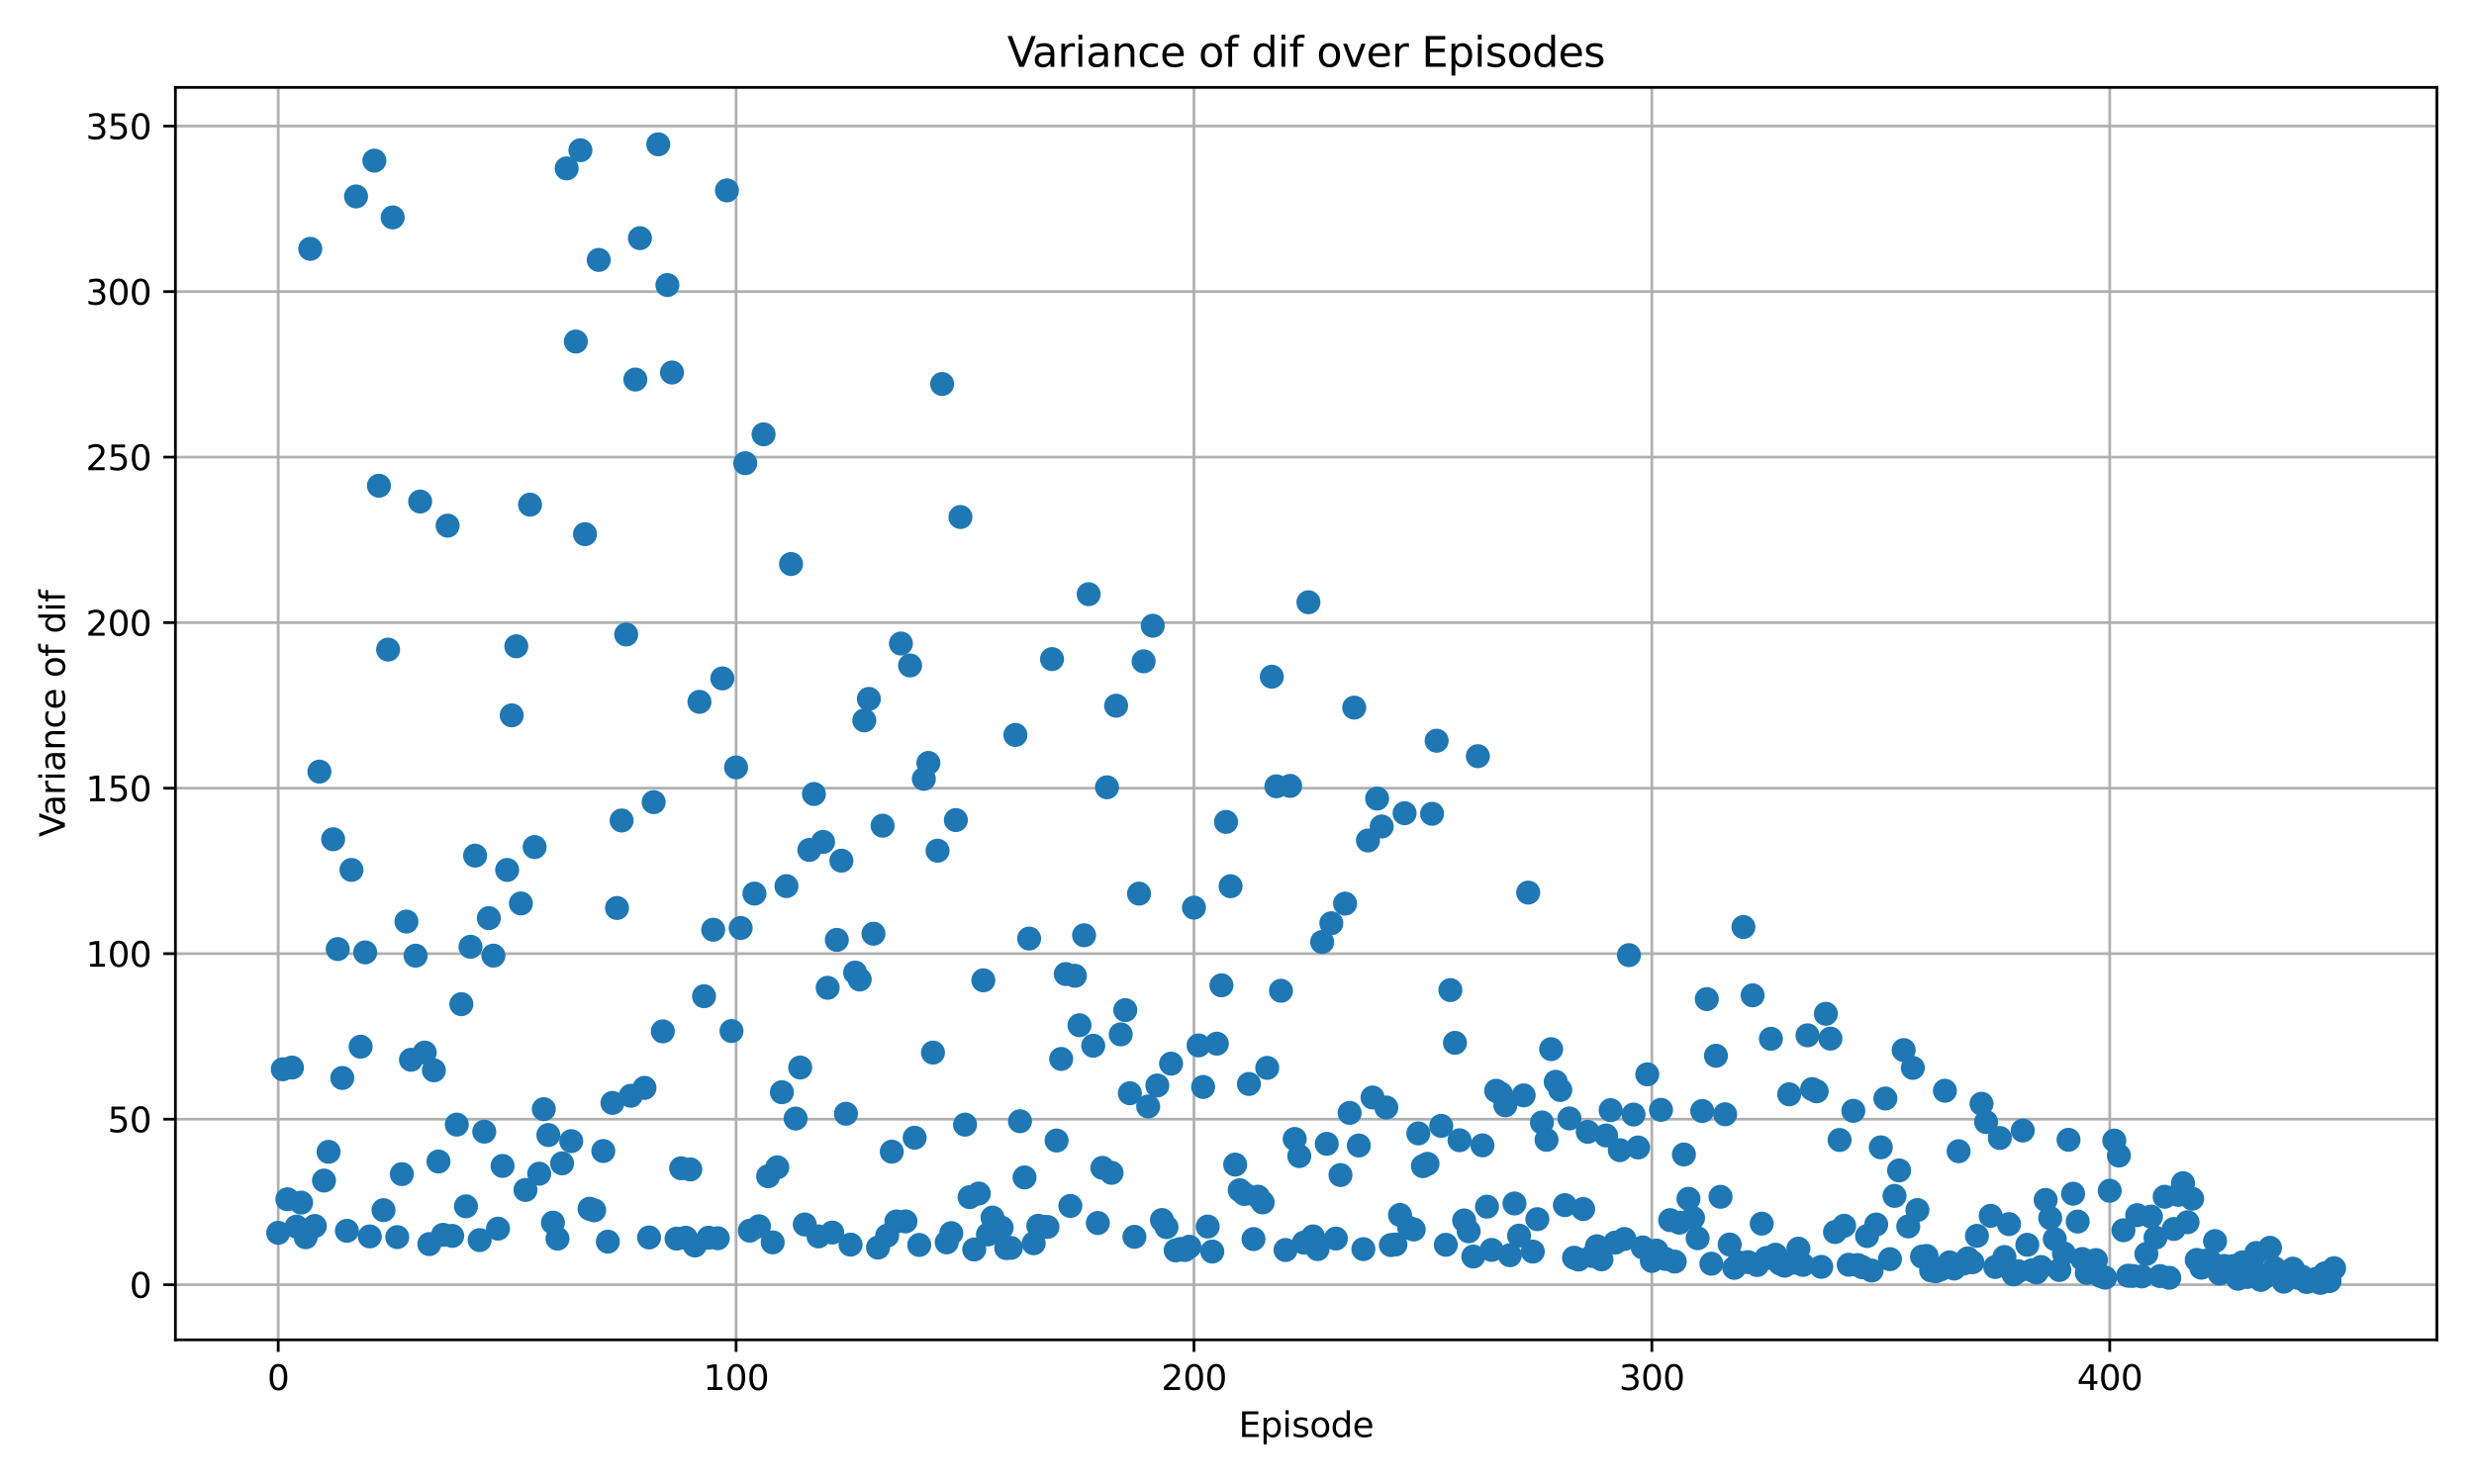 <?xml version="1.0" encoding="utf-8" standalone="no"?>
<!DOCTYPE svg PUBLIC "-//W3C//DTD SVG 1.1//EN"
  "http://www.w3.org/Graphics/SVG/1.1/DTD/svg11.dtd">
<svg xmlns:xlink="http://www.w3.org/1999/xlink" width="720pt" height="432pt" viewBox="0 0 720 432" xmlns="http://www.w3.org/2000/svg" version="1.1">
 <defs>
  <style type="text/css">*{stroke-linejoin: round; stroke-linecap: butt}</style>
 </defs>
 <g id="figure_1">
  <g id="patch_1">
   <path d="M 0 432 
L 720 432 
L 720 0 
L 0 0 
z
" style="fill: #ffffff"/>
  </g>
  <g id="axes_1">
   <g id="patch_2">
    <path d="M 51.05 390.04 
L 709.2 390.04 
L 709.2 25.44 
L 51.05 25.44 
z
" style="fill: #ffffff"/>
   </g>
   <g id="matplotlib.axis_1">
    <g id="xtick_1">
     <g id="line2d_1">
      <path d="M 80.966 390.04 
L 80.966 25.44 
" clip-path="url(#p8a5afe6af2)" style="fill: none; stroke: #b0b0b0; stroke-width: 0.8; stroke-linecap: square"/>
     </g>
     <g id="line2d_2">
      <defs>
       <path id="m11da16b185" d="M 0 0 
L 0 3.5 
" style="stroke: #000000; stroke-width: 0.8"/>
      </defs>
      <g>
       <use xlink:href="#m11da16b185" x="80.966" y="390.04" style="stroke: #000000; stroke-width: 0.8"/>
      </g>
     </g>
     <g id="text_1">
      <!-- 0 -->
      <g transform="translate(77.785 404.638) scale(0.1 -0.1)">
       <defs>
        <path id="DejaVuSans-30" d="M 2034 4250 
Q 1547 4250 1301 3770 
Q 1056 3291 1056 2328 
Q 1056 1369 1301 889 
Q 1547 409 2034 409 
Q 2525 409 2770 889 
Q 3016 1369 3016 2328 
Q 3016 3291 2770 3770 
Q 2525 4250 2034 4250 
z
M 2034 4750 
Q 2819 4750 3233 4129 
Q 3647 3509 3647 2328 
Q 3647 1150 3233 529 
Q 2819 -91 2034 -91 
Q 1250 -91 836 529 
Q 422 1150 422 2328 
Q 422 3509 836 4129 
Q 1250 4750 2034 4750 
z
" transform="scale(0.016)"/>
       </defs>
       <use xlink:href="#DejaVuSans-30"/>
      </g>
     </g>
    </g>
    <g id="xtick_2">
     <g id="line2d_3">
      <path d="M 214.222 390.04 
L 214.222 25.44 
" clip-path="url(#p8a5afe6af2)" style="fill: none; stroke: #b0b0b0; stroke-width: 0.8; stroke-linecap: square"/>
     </g>
     <g id="line2d_4">
      <g>
       <use xlink:href="#m11da16b185" x="214.222" y="390.04" style="stroke: #000000; stroke-width: 0.8"/>
      </g>
     </g>
     <g id="text_2">
      <!-- 100 -->
      <g transform="translate(204.678 404.638) scale(0.1 -0.1)">
       <defs>
        <path id="DejaVuSans-31" d="M 794 531 
L 1825 531 
L 1825 4091 
L 703 3866 
L 703 4441 
L 1819 4666 
L 2450 4666 
L 2450 531 
L 3481 531 
L 3481 0 
L 794 0 
L 794 531 
z
" transform="scale(0.016)"/>
       </defs>
       <use xlink:href="#DejaVuSans-31"/>
       <use xlink:href="#DejaVuSans-30" x="63.623"/>
       <use xlink:href="#DejaVuSans-30" x="127.246"/>
      </g>
     </g>
    </g>
    <g id="xtick_3">
     <g id="line2d_5">
      <path d="M 347.477 390.04 
L 347.477 25.44 
" clip-path="url(#p8a5afe6af2)" style="fill: none; stroke: #b0b0b0; stroke-width: 0.8; stroke-linecap: square"/>
     </g>
     <g id="line2d_6">
      <g>
       <use xlink:href="#m11da16b185" x="347.477" y="390.04" style="stroke: #000000; stroke-width: 0.8"/>
      </g>
     </g>
     <g id="text_3">
      <!-- 200 -->
      <g transform="translate(337.934 404.638) scale(0.1 -0.1)">
       <defs>
        <path id="DejaVuSans-32" d="M 1228 531 
L 3431 531 
L 3431 0 
L 469 0 
L 469 531 
Q 828 903 1448 1529 
Q 2069 2156 2228 2338 
Q 2531 2678 2651 2914 
Q 2772 3150 2772 3378 
Q 2772 3750 2511 3984 
Q 2250 4219 1831 4219 
Q 1534 4219 1204 4116 
Q 875 4013 500 3803 
L 500 4441 
Q 881 4594 1212 4672 
Q 1544 4750 1819 4750 
Q 2544 4750 2975 4387 
Q 3406 4025 3406 3419 
Q 3406 3131 3298 2873 
Q 3191 2616 2906 2266 
Q 2828 2175 2409 1742 
Q 1991 1309 1228 531 
z
" transform="scale(0.016)"/>
       </defs>
       <use xlink:href="#DejaVuSans-32"/>
       <use xlink:href="#DejaVuSans-30" x="63.623"/>
       <use xlink:href="#DejaVuSans-30" x="127.246"/>
      </g>
     </g>
    </g>
    <g id="xtick_4">
     <g id="line2d_7">
      <path d="M 480.733 390.04 
L 480.733 25.44 
" clip-path="url(#p8a5afe6af2)" style="fill: none; stroke: #b0b0b0; stroke-width: 0.8; stroke-linecap: square"/>
     </g>
     <g id="line2d_8">
      <g>
       <use xlink:href="#m11da16b185" x="480.733" y="390.04" style="stroke: #000000; stroke-width: 0.8"/>
      </g>
     </g>
     <g id="text_4">
      <!-- 300 -->
      <g transform="translate(471.189 404.638) scale(0.1 -0.1)">
       <defs>
        <path id="DejaVuSans-33" d="M 2597 2516 
Q 3050 2419 3304 2112 
Q 3559 1806 3559 1356 
Q 3559 666 3084 287 
Q 2609 -91 1734 -91 
Q 1441 -91 1130 -33 
Q 819 25 488 141 
L 488 750 
Q 750 597 1062 519 
Q 1375 441 1716 441 
Q 2309 441 2620 675 
Q 2931 909 2931 1356 
Q 2931 1769 2642 2001 
Q 2353 2234 1838 2234 
L 1294 2234 
L 1294 2753 
L 1863 2753 
Q 2328 2753 2575 2939 
Q 2822 3125 2822 3475 
Q 2822 3834 2567 4026 
Q 2313 4219 1838 4219 
Q 1578 4219 1281 4162 
Q 984 4106 628 3988 
L 628 4550 
Q 988 4650 1302 4700 
Q 1616 4750 1894 4750 
Q 2613 4750 3031 4423 
Q 3450 4097 3450 3541 
Q 3450 3153 3228 2886 
Q 3006 2619 2597 2516 
z
" transform="scale(0.016)"/>
       </defs>
       <use xlink:href="#DejaVuSans-33"/>
       <use xlink:href="#DejaVuSans-30" x="63.623"/>
       <use xlink:href="#DejaVuSans-30" x="127.246"/>
      </g>
     </g>
    </g>
    <g id="xtick_5">
     <g id="line2d_9">
      <path d="M 613.989 390.04 
L 613.989 25.44 
" clip-path="url(#p8a5afe6af2)" style="fill: none; stroke: #b0b0b0; stroke-width: 0.8; stroke-linecap: square"/>
     </g>
     <g id="line2d_10">
      <g>
       <use xlink:href="#m11da16b185" x="613.989" y="390.04" style="stroke: #000000; stroke-width: 0.8"/>
      </g>
     </g>
     <g id="text_5">
      <!-- 400 -->
      <g transform="translate(604.445 404.638) scale(0.1 -0.1)">
       <defs>
        <path id="DejaVuSans-34" d="M 2419 4116 
L 825 1625 
L 2419 1625 
L 2419 4116 
z
M 2253 4666 
L 3047 4666 
L 3047 1625 
L 3713 1625 
L 3713 1100 
L 3047 1100 
L 3047 0 
L 2419 0 
L 2419 1100 
L 313 1100 
L 313 1709 
L 2253 4666 
z
" transform="scale(0.016)"/>
       </defs>
       <use xlink:href="#DejaVuSans-34"/>
       <use xlink:href="#DejaVuSans-30" x="63.623"/>
       <use xlink:href="#DejaVuSans-30" x="127.246"/>
      </g>
     </g>
    </g>
    <g id="text_6">
     <!-- Episode -->
     <g transform="translate(360.488 418.317) scale(0.1 -0.1)">
      <defs>
       <path id="DejaVuSans-45" d="M 628 4666 
L 3578 4666 
L 3578 4134 
L 1259 4134 
L 1259 2753 
L 3481 2753 
L 3481 2222 
L 1259 2222 
L 1259 531 
L 3634 531 
L 3634 0 
L 628 0 
L 628 4666 
z
" transform="scale(0.016)"/>
       <path id="DejaVuSans-70" d="M 1159 525 
L 1159 -1331 
L 581 -1331 
L 581 3500 
L 1159 3500 
L 1159 2969 
Q 1341 3281 1617 3432 
Q 1894 3584 2278 3584 
Q 2916 3584 3314 3078 
Q 3713 2572 3713 1747 
Q 3713 922 3314 415 
Q 2916 -91 2278 -91 
Q 1894 -91 1617 61 
Q 1341 213 1159 525 
z
M 3116 1747 
Q 3116 2381 2855 2742 
Q 2594 3103 2138 3103 
Q 1681 3103 1420 2742 
Q 1159 2381 1159 1747 
Q 1159 1113 1420 752 
Q 1681 391 2138 391 
Q 2594 391 2855 752 
Q 3116 1113 3116 1747 
z
" transform="scale(0.016)"/>
       <path id="DejaVuSans-69" d="M 603 3500 
L 1178 3500 
L 1178 0 
L 603 0 
L 603 3500 
z
M 603 4863 
L 1178 4863 
L 1178 4134 
L 603 4134 
L 603 4863 
z
" transform="scale(0.016)"/>
       <path id="DejaVuSans-73" d="M 2834 3397 
L 2834 2853 
Q 2591 2978 2328 3040 
Q 2066 3103 1784 3103 
Q 1356 3103 1142 2972 
Q 928 2841 928 2578 
Q 928 2378 1081 2264 
Q 1234 2150 1697 2047 
L 1894 2003 
Q 2506 1872 2764 1633 
Q 3022 1394 3022 966 
Q 3022 478 2636 193 
Q 2250 -91 1575 -91 
Q 1294 -91 989 -36 
Q 684 19 347 128 
L 347 722 
Q 666 556 975 473 
Q 1284 391 1588 391 
Q 1994 391 2212 530 
Q 2431 669 2431 922 
Q 2431 1156 2273 1281 
Q 2116 1406 1581 1522 
L 1381 1569 
Q 847 1681 609 1914 
Q 372 2147 372 2553 
Q 372 3047 722 3315 
Q 1072 3584 1716 3584 
Q 2034 3584 2315 3537 
Q 2597 3491 2834 3397 
z
" transform="scale(0.016)"/>
       <path id="DejaVuSans-6f" d="M 1959 3097 
Q 1497 3097 1228 2736 
Q 959 2375 959 1747 
Q 959 1119 1226 758 
Q 1494 397 1959 397 
Q 2419 397 2687 759 
Q 2956 1122 2956 1747 
Q 2956 2369 2687 2733 
Q 2419 3097 1959 3097 
z
M 1959 3584 
Q 2709 3584 3137 3096 
Q 3566 2609 3566 1747 
Q 3566 888 3137 398 
Q 2709 -91 1959 -91 
Q 1206 -91 779 398 
Q 353 888 353 1747 
Q 353 2609 779 3096 
Q 1206 3584 1959 3584 
z
" transform="scale(0.016)"/>
       <path id="DejaVuSans-64" d="M 2906 2969 
L 2906 4863 
L 3481 4863 
L 3481 0 
L 2906 0 
L 2906 525 
Q 2725 213 2448 61 
Q 2172 -91 1784 -91 
Q 1150 -91 751 415 
Q 353 922 353 1747 
Q 353 2572 751 3078 
Q 1150 3584 1784 3584 
Q 2172 3584 2448 3432 
Q 2725 3281 2906 2969 
z
M 947 1747 
Q 947 1113 1208 752 
Q 1469 391 1925 391 
Q 2381 391 2643 752 
Q 2906 1113 2906 1747 
Q 2906 2381 2643 2742 
Q 2381 3103 1925 3103 
Q 1469 3103 1208 2742 
Q 947 2381 947 1747 
z
" transform="scale(0.016)"/>
       <path id="DejaVuSans-65" d="M 3597 1894 
L 3597 1613 
L 953 1613 
Q 991 1019 1311 708 
Q 1631 397 2203 397 
Q 2534 397 2845 478 
Q 3156 559 3463 722 
L 3463 178 
Q 3153 47 2828 -22 
Q 2503 -91 2169 -91 
Q 1331 -91 842 396 
Q 353 884 353 1716 
Q 353 2575 817 3079 
Q 1281 3584 2069 3584 
Q 2775 3584 3186 3129 
Q 3597 2675 3597 1894 
z
M 3022 2063 
Q 3016 2534 2758 2815 
Q 2500 3097 2075 3097 
Q 1594 3097 1305 2825 
Q 1016 2553 972 2059 
L 3022 2063 
z
" transform="scale(0.016)"/>
      </defs>
      <use xlink:href="#DejaVuSans-45"/>
      <use xlink:href="#DejaVuSans-70" x="63.184"/>
      <use xlink:href="#DejaVuSans-69" x="126.66"/>
      <use xlink:href="#DejaVuSans-73" x="154.443"/>
      <use xlink:href="#DejaVuSans-6f" x="206.543"/>
      <use xlink:href="#DejaVuSans-64" x="267.725"/>
      <use xlink:href="#DejaVuSans-65" x="331.201"/>
     </g>
    </g>
   </g>
   <g id="matplotlib.axis_2">
    <g id="ytick_1">
     <g id="line2d_11">
      <path d="M 51.05 373.985 
L 709.2 373.985 
" clip-path="url(#p8a5afe6af2)" style="fill: none; stroke: #b0b0b0; stroke-width: 0.8; stroke-linecap: square"/>
     </g>
     <g id="line2d_12">
      <defs>
       <path id="m77be889731" d="M 0 0 
L -3.5 0 
" style="stroke: #000000; stroke-width: 0.8"/>
      </defs>
      <g>
       <use xlink:href="#m77be889731" x="51.05" y="373.985" style="stroke: #000000; stroke-width: 0.8"/>
      </g>
     </g>
     <g id="text_7">
      <!-- 0 -->
      <g transform="translate(37.688 377.784) scale(0.1 -0.1)">
       <use xlink:href="#DejaVuSans-30"/>
      </g>
     </g>
    </g>
    <g id="ytick_2">
     <g id="line2d_13">
      <path d="M 51.05 325.802 
L 709.2 325.802 
" clip-path="url(#p8a5afe6af2)" style="fill: none; stroke: #b0b0b0; stroke-width: 0.8; stroke-linecap: square"/>
     </g>
     <g id="line2d_14">
      <g>
       <use xlink:href="#m77be889731" x="51.05" y="325.802" style="stroke: #000000; stroke-width: 0.8"/>
      </g>
     </g>
     <g id="text_8">
      <!-- 50 -->
      <g transform="translate(31.325 329.601) scale(0.1 -0.1)">
       <defs>
        <path id="DejaVuSans-35" d="M 691 4666 
L 3169 4666 
L 3169 4134 
L 1269 4134 
L 1269 2991 
Q 1406 3038 1543 3061 
Q 1681 3084 1819 3084 
Q 2600 3084 3056 2656 
Q 3513 2228 3513 1497 
Q 3513 744 3044 326 
Q 2575 -91 1722 -91 
Q 1428 -91 1123 -41 
Q 819 9 494 109 
L 494 744 
Q 775 591 1075 516 
Q 1375 441 1709 441 
Q 2250 441 2565 725 
Q 2881 1009 2881 1497 
Q 2881 1984 2565 2268 
Q 2250 2553 1709 2553 
Q 1456 2553 1204 2497 
Q 953 2441 691 2322 
L 691 4666 
z
" transform="scale(0.016)"/>
       </defs>
       <use xlink:href="#DejaVuSans-35"/>
       <use xlink:href="#DejaVuSans-30" x="63.623"/>
      </g>
     </g>
    </g>
    <g id="ytick_3">
     <g id="line2d_15">
      <path d="M 51.05 277.618 
L 709.2 277.618 
" clip-path="url(#p8a5afe6af2)" style="fill: none; stroke: #b0b0b0; stroke-width: 0.8; stroke-linecap: square"/>
     </g>
     <g id="line2d_16">
      <g>
       <use xlink:href="#m77be889731" x="51.05" y="277.618" style="stroke: #000000; stroke-width: 0.8"/>
      </g>
     </g>
     <g id="text_9">
      <!-- 100 -->
      <g transform="translate(24.962 281.417) scale(0.1 -0.1)">
       <use xlink:href="#DejaVuSans-31"/>
       <use xlink:href="#DejaVuSans-30" x="63.623"/>
       <use xlink:href="#DejaVuSans-30" x="127.246"/>
      </g>
     </g>
    </g>
    <g id="ytick_4">
     <g id="line2d_17">
      <path d="M 51.05 229.434 
L 709.2 229.434 
" clip-path="url(#p8a5afe6af2)" style="fill: none; stroke: #b0b0b0; stroke-width: 0.8; stroke-linecap: square"/>
     </g>
     <g id="line2d_18">
      <g>
       <use xlink:href="#m77be889731" x="51.05" y="229.434" style="stroke: #000000; stroke-width: 0.8"/>
      </g>
     </g>
     <g id="text_10">
      <!-- 150 -->
      <g transform="translate(24.962 233.234) scale(0.1 -0.1)">
       <use xlink:href="#DejaVuSans-31"/>
       <use xlink:href="#DejaVuSans-35" x="63.623"/>
       <use xlink:href="#DejaVuSans-30" x="127.246"/>
      </g>
     </g>
    </g>
    <g id="ytick_5">
     <g id="line2d_19">
      <path d="M 51.05 181.251 
L 709.2 181.251 
" clip-path="url(#p8a5afe6af2)" style="fill: none; stroke: #b0b0b0; stroke-width: 0.8; stroke-linecap: square"/>
     </g>
     <g id="line2d_20">
      <g>
       <use xlink:href="#m77be889731" x="51.05" y="181.251" style="stroke: #000000; stroke-width: 0.8"/>
      </g>
     </g>
     <g id="text_11">
      <!-- 200 -->
      <g transform="translate(24.962 185.05) scale(0.1 -0.1)">
       <use xlink:href="#DejaVuSans-32"/>
       <use xlink:href="#DejaVuSans-30" x="63.623"/>
       <use xlink:href="#DejaVuSans-30" x="127.246"/>
      </g>
     </g>
    </g>
    <g id="ytick_6">
     <g id="line2d_21">
      <path d="M 51.05 133.067 
L 709.2 133.067 
" clip-path="url(#p8a5afe6af2)" style="fill: none; stroke: #b0b0b0; stroke-width: 0.8; stroke-linecap: square"/>
     </g>
     <g id="line2d_22">
      <g>
       <use xlink:href="#m77be889731" x="51.05" y="133.067" style="stroke: #000000; stroke-width: 0.8"/>
      </g>
     </g>
     <g id="text_12">
      <!-- 250 -->
      <g transform="translate(24.962 136.867) scale(0.1 -0.1)">
       <use xlink:href="#DejaVuSans-32"/>
       <use xlink:href="#DejaVuSans-35" x="63.623"/>
       <use xlink:href="#DejaVuSans-30" x="127.246"/>
      </g>
     </g>
    </g>
    <g id="ytick_7">
     <g id="line2d_23">
      <path d="M 51.05 84.884 
L 709.2 84.884 
" clip-path="url(#p8a5afe6af2)" style="fill: none; stroke: #b0b0b0; stroke-width: 0.8; stroke-linecap: square"/>
     </g>
     <g id="line2d_24">
      <g>
       <use xlink:href="#m77be889731" x="51.05" y="84.884" style="stroke: #000000; stroke-width: 0.8"/>
      </g>
     </g>
     <g id="text_13">
      <!-- 300 -->
      <g transform="translate(24.962 88.683) scale(0.1 -0.1)">
       <use xlink:href="#DejaVuSans-33"/>
       <use xlink:href="#DejaVuSans-30" x="63.623"/>
       <use xlink:href="#DejaVuSans-30" x="127.246"/>
      </g>
     </g>
    </g>
    <g id="ytick_8">
     <g id="line2d_25">
      <path d="M 51.05 36.7 
L 709.2 36.7 
" clip-path="url(#p8a5afe6af2)" style="fill: none; stroke: #b0b0b0; stroke-width: 0.8; stroke-linecap: square"/>
     </g>
     <g id="line2d_26">
      <g>
       <use xlink:href="#m77be889731" x="51.05" y="36.7" style="stroke: #000000; stroke-width: 0.8"/>
      </g>
     </g>
     <g id="text_14">
      <!-- 350 -->
      <g transform="translate(24.962 40.499) scale(0.1 -0.1)">
       <use xlink:href="#DejaVuSans-33"/>
       <use xlink:href="#DejaVuSans-35" x="63.623"/>
       <use xlink:href="#DejaVuSans-30" x="127.246"/>
      </g>
     </g>
    </g>
    <g id="text_15">
     <!-- Variance of dif -->
     <g transform="translate(18.883 243.661) rotate(-90) scale(0.1 -0.1)">
      <defs>
       <path id="DejaVuSans-56" d="M 1831 0 
L 50 4666 
L 709 4666 
L 2188 738 
L 3669 4666 
L 4325 4666 
L 2547 0 
L 1831 0 
z
" transform="scale(0.016)"/>
       <path id="DejaVuSans-61" d="M 2194 1759 
Q 1497 1759 1228 1600 
Q 959 1441 959 1056 
Q 959 750 1161 570 
Q 1363 391 1709 391 
Q 2188 391 2477 730 
Q 2766 1069 2766 1631 
L 2766 1759 
L 2194 1759 
z
M 3341 1997 
L 3341 0 
L 2766 0 
L 2766 531 
Q 2569 213 2275 61 
Q 1981 -91 1556 -91 
Q 1019 -91 701 211 
Q 384 513 384 1019 
Q 384 1609 779 1909 
Q 1175 2209 1959 2209 
L 2766 2209 
L 2766 2266 
Q 2766 2663 2505 2880 
Q 2244 3097 1772 3097 
Q 1472 3097 1187 3025 
Q 903 2953 641 2809 
L 641 3341 
Q 956 3463 1253 3523 
Q 1550 3584 1831 3584 
Q 2591 3584 2966 3190 
Q 3341 2797 3341 1997 
z
" transform="scale(0.016)"/>
       <path id="DejaVuSans-72" d="M 2631 2963 
Q 2534 3019 2420 3045 
Q 2306 3072 2169 3072 
Q 1681 3072 1420 2755 
Q 1159 2438 1159 1844 
L 1159 0 
L 581 0 
L 581 3500 
L 1159 3500 
L 1159 2956 
Q 1341 3275 1631 3429 
Q 1922 3584 2338 3584 
Q 2397 3584 2469 3576 
Q 2541 3569 2628 3553 
L 2631 2963 
z
" transform="scale(0.016)"/>
       <path id="DejaVuSans-6e" d="M 3513 2113 
L 3513 0 
L 2938 0 
L 2938 2094 
Q 2938 2591 2744 2837 
Q 2550 3084 2163 3084 
Q 1697 3084 1428 2787 
Q 1159 2491 1159 1978 
L 1159 0 
L 581 0 
L 581 3500 
L 1159 3500 
L 1159 2956 
Q 1366 3272 1645 3428 
Q 1925 3584 2291 3584 
Q 2894 3584 3203 3211 
Q 3513 2838 3513 2113 
z
" transform="scale(0.016)"/>
       <path id="DejaVuSans-63" d="M 3122 3366 
L 3122 2828 
Q 2878 2963 2633 3030 
Q 2388 3097 2138 3097 
Q 1578 3097 1268 2742 
Q 959 2388 959 1747 
Q 959 1106 1268 751 
Q 1578 397 2138 397 
Q 2388 397 2633 464 
Q 2878 531 3122 666 
L 3122 134 
Q 2881 22 2623 -34 
Q 2366 -91 2075 -91 
Q 1284 -91 818 406 
Q 353 903 353 1747 
Q 353 2603 823 3093 
Q 1294 3584 2113 3584 
Q 2378 3584 2631 3529 
Q 2884 3475 3122 3366 
z
" transform="scale(0.016)"/>
       <path id="DejaVuSans-20" transform="scale(0.016)"/>
       <path id="DejaVuSans-66" d="M 2375 4863 
L 2375 4384 
L 1825 4384 
Q 1516 4384 1395 4259 
Q 1275 4134 1275 3809 
L 1275 3500 
L 2222 3500 
L 2222 3053 
L 1275 3053 
L 1275 0 
L 697 0 
L 697 3053 
L 147 3053 
L 147 3500 
L 697 3500 
L 697 3744 
Q 697 4328 969 4595 
Q 1241 4863 1831 4863 
L 2375 4863 
z
" transform="scale(0.016)"/>
      </defs>
      <use xlink:href="#DejaVuSans-56"/>
      <use xlink:href="#DejaVuSans-61" x="60.658"/>
      <use xlink:href="#DejaVuSans-72" x="121.938"/>
      <use xlink:href="#DejaVuSans-69" x="163.051"/>
      <use xlink:href="#DejaVuSans-61" x="190.834"/>
      <use xlink:href="#DejaVuSans-6e" x="252.113"/>
      <use xlink:href="#DejaVuSans-63" x="315.492"/>
      <use xlink:href="#DejaVuSans-65" x="370.473"/>
      <use xlink:href="#DejaVuSans-20" x="431.996"/>
      <use xlink:href="#DejaVuSans-6f" x="463.783"/>
      <use xlink:href="#DejaVuSans-66" x="524.965"/>
      <use xlink:href="#DejaVuSans-20" x="560.17"/>
      <use xlink:href="#DejaVuSans-64" x="591.957"/>
      <use xlink:href="#DejaVuSans-69" x="655.434"/>
      <use xlink:href="#DejaVuSans-66" x="683.217"/>
     </g>
    </g>
   </g>
   <g id="line2d_27">
    <path d="M 679.284 369.172 
" clip-path="url(#p8a5afe6af2)" style="fill: none; stroke: #1f77b4; stroke-width: 1.5; stroke-linecap: square"/>
    <defs>
     <path id="mf0612fc591" d="M 0 3 
C 0.796 3 1.559 2.684 2.121 2.121 
C 2.684 1.559 3 0.796 3 0 
C 3 -0.796 2.684 -1.559 2.121 -2.121 
C 1.559 -2.684 0.796 -3 0 -3 
C -0.796 -3 -1.559 -2.684 -2.121 -2.121 
C -2.684 -1.559 -3 -0.796 -3 0 
C -3 0.796 -2.684 1.559 -2.121 2.121 
C -1.559 2.684 -0.796 3 0 3 
z
" style="stroke: #1f77b4"/>
    </defs>
    <g clip-path="url(#p8a5afe6af2)">
     <use xlink:href="#mf0612fc591" x="80.966" y="358.879" style="fill: #1f77b4; stroke: #1f77b4"/>
     <use xlink:href="#mf0612fc591" x="82.298" y="311.271" style="fill: #1f77b4; stroke: #1f77b4"/>
     <use xlink:href="#mf0612fc591" x="83.631" y="349.117" style="fill: #1f77b4; stroke: #1f77b4"/>
     <use xlink:href="#mf0612fc591" x="84.964" y="310.771" style="fill: #1f77b4; stroke: #1f77b4"/>
     <use xlink:href="#mf0612fc591" x="86.296" y="357.073" style="fill: #1f77b4; stroke: #1f77b4"/>
     <use xlink:href="#mf0612fc591" x="87.629" y="350.086" style="fill: #1f77b4; stroke: #1f77b4"/>
     <use xlink:href="#mf0612fc591" x="88.961" y="360.175" style="fill: #1f77b4; stroke: #1f77b4"/>
     <use xlink:href="#mf0612fc591" x="90.294" y="72.436" style="fill: #1f77b4; stroke: #1f77b4"/>
     <use xlink:href="#mf0612fc591" x="91.626" y="356.894" style="fill: #1f77b4; stroke: #1f77b4"/>
     <use xlink:href="#mf0612fc591" x="92.959" y="224.621" style="fill: #1f77b4; stroke: #1f77b4"/>
     <use xlink:href="#mf0612fc591" x="94.291" y="343.67" style="fill: #1f77b4; stroke: #1f77b4"/>
     <use xlink:href="#mf0612fc591" x="95.624" y="335.298" style="fill: #1f77b4; stroke: #1f77b4"/>
     <use xlink:href="#mf0612fc591" x="96.957" y="244.309" style="fill: #1f77b4; stroke: #1f77b4"/>
     <use xlink:href="#mf0612fc591" x="98.289" y="276.284" style="fill: #1f77b4; stroke: #1f77b4"/>
     <use xlink:href="#mf0612fc591" x="99.622" y="313.803" style="fill: #1f77b4; stroke: #1f77b4"/>
     <use xlink:href="#mf0612fc591" x="100.954" y="358.295" style="fill: #1f77b4; stroke: #1f77b4"/>
     <use xlink:href="#mf0612fc591" x="102.287" y="253.238" style="fill: #1f77b4; stroke: #1f77b4"/>
     <use xlink:href="#mf0612fc591" x="103.619" y="57.184" style="fill: #1f77b4; stroke: #1f77b4"/>
     <use xlink:href="#mf0612fc591" x="104.952" y="304.693" style="fill: #1f77b4; stroke: #1f77b4"/>
     <use xlink:href="#mf0612fc591" x="106.284" y="277.247" style="fill: #1f77b4; stroke: #1f77b4"/>
     <use xlink:href="#mf0612fc591" x="107.617" y="359.925" style="fill: #1f77b4; stroke: #1f77b4"/>
     <use xlink:href="#mf0612fc591" x="108.95" y="46.766" style="fill: #1f77b4; stroke: #1f77b4"/>
     <use xlink:href="#mf0612fc591" x="110.282" y="141.399" style="fill: #1f77b4; stroke: #1f77b4"/>
     <use xlink:href="#mf0612fc591" x="111.615" y="352.283" style="fill: #1f77b4; stroke: #1f77b4"/>
     <use xlink:href="#mf0612fc591" x="112.947" y="189.101" style="fill: #1f77b4; stroke: #1f77b4"/>
     <use xlink:href="#mf0612fc591" x="114.28" y="63.291" style="fill: #1f77b4; stroke: #1f77b4"/>
     <use xlink:href="#mf0612fc591" x="115.612" y="360.126" style="fill: #1f77b4; stroke: #1f77b4"/>
     <use xlink:href="#mf0612fc591" x="116.945" y="341.786" style="fill: #1f77b4; stroke: #1f77b4"/>
     <use xlink:href="#mf0612fc591" x="118.278" y="268.269" style="fill: #1f77b4; stroke: #1f77b4"/>
     <use xlink:href="#mf0612fc591" x="119.61" y="308.506" style="fill: #1f77b4; stroke: #1f77b4"/>
     <use xlink:href="#mf0612fc591" x="120.943" y="278.203" style="fill: #1f77b4; stroke: #1f77b4"/>
     <use xlink:href="#mf0612fc591" x="122.275" y="146.005" style="fill: #1f77b4; stroke: #1f77b4"/>
     <use xlink:href="#mf0612fc591" x="123.608" y="306.413" style="fill: #1f77b4; stroke: #1f77b4"/>
     <use xlink:href="#mf0612fc591" x="124.94" y="362.158" style="fill: #1f77b4; stroke: #1f77b4"/>
     <use xlink:href="#mf0612fc591" x="126.273" y="311.583" style="fill: #1f77b4; stroke: #1f77b4"/>
     <use xlink:href="#mf0612fc591" x="127.605" y="338.121" style="fill: #1f77b4; stroke: #1f77b4"/>
     <use xlink:href="#mf0612fc591" x="128.938" y="359.462" style="fill: #1f77b4; stroke: #1f77b4"/>
     <use xlink:href="#mf0612fc591" x="130.271" y="153.011" style="fill: #1f77b4; stroke: #1f77b4"/>
     <use xlink:href="#mf0612fc591" x="131.603" y="359.776" style="fill: #1f77b4; stroke: #1f77b4"/>
     <use xlink:href="#mf0612fc591" x="132.936" y="327.376" style="fill: #1f77b4; stroke: #1f77b4"/>
     <use xlink:href="#mf0612fc591" x="134.268" y="292.319" style="fill: #1f77b4; stroke: #1f77b4"/>
     <use xlink:href="#mf0612fc591" x="135.601" y="351.172" style="fill: #1f77b4; stroke: #1f77b4"/>
     <use xlink:href="#mf0612fc591" x="136.933" y="275.614" style="fill: #1f77b4; stroke: #1f77b4"/>
     <use xlink:href="#mf0612fc591" x="138.266" y="249.078" style="fill: #1f77b4; stroke: #1f77b4"/>
     <use xlink:href="#mf0612fc591" x="139.598" y="360.996" style="fill: #1f77b4; stroke: #1f77b4"/>
     <use xlink:href="#mf0612fc591" x="140.931" y="329.432" style="fill: #1f77b4; stroke: #1f77b4"/>
     <use xlink:href="#mf0612fc591" x="142.264" y="267.267" style="fill: #1f77b4; stroke: #1f77b4"/>
     <use xlink:href="#mf0612fc591" x="143.596" y="278.184" style="fill: #1f77b4; stroke: #1f77b4"/>
     <use xlink:href="#mf0612fc591" x="144.929" y="357.667" style="fill: #1f77b4; stroke: #1f77b4"/>
     <use xlink:href="#mf0612fc591" x="146.261" y="339.403" style="fill: #1f77b4; stroke: #1f77b4"/>
     <use xlink:href="#mf0612fc591" x="147.594" y="253.247" style="fill: #1f77b4; stroke: #1f77b4"/>
     <use xlink:href="#mf0612fc591" x="148.926" y="208.238" style="fill: #1f77b4; stroke: #1f77b4"/>
     <use xlink:href="#mf0612fc591" x="150.259" y="188.137" style="fill: #1f77b4; stroke: #1f77b4"/>
     <use xlink:href="#mf0612fc591" x="151.591" y="262.993" style="fill: #1f77b4; stroke: #1f77b4"/>
     <use xlink:href="#mf0612fc591" x="152.924" y="346.4" style="fill: #1f77b4; stroke: #1f77b4"/>
     <use xlink:href="#mf0612fc591" x="154.257" y="146.902" style="fill: #1f77b4; stroke: #1f77b4"/>
     <use xlink:href="#mf0612fc591" x="155.589" y="246.585" style="fill: #1f77b4; stroke: #1f77b4"/>
     <use xlink:href="#mf0612fc591" x="156.922" y="341.67" style="fill: #1f77b4; stroke: #1f77b4"/>
     <use xlink:href="#mf0612fc591" x="158.254" y="322.878" style="fill: #1f77b4; stroke: #1f77b4"/>
     <use xlink:href="#mf0612fc591" x="159.587" y="330.409" style="fill: #1f77b4; stroke: #1f77b4"/>
     <use xlink:href="#mf0612fc591" x="160.919" y="355.915" style="fill: #1f77b4; stroke: #1f77b4"/>
     <use xlink:href="#mf0612fc591" x="162.252" y="360.576" style="fill: #1f77b4; stroke: #1f77b4"/>
     <use xlink:href="#mf0612fc591" x="163.584" y="338.654" style="fill: #1f77b4; stroke: #1f77b4"/>
     <use xlink:href="#mf0612fc591" x="164.917" y="49.016" style="fill: #1f77b4; stroke: #1f77b4"/>
     <use xlink:href="#mf0612fc591" x="166.25" y="332.193" style="fill: #1f77b4; stroke: #1f77b4"/>
     <use xlink:href="#mf0612fc591" x="167.582" y="99.419" style="fill: #1f77b4; stroke: #1f77b4"/>
     <use xlink:href="#mf0612fc591" x="168.915" y="43.733" style="fill: #1f77b4; stroke: #1f77b4"/>
     <use xlink:href="#mf0612fc591" x="170.247" y="155.493" style="fill: #1f77b4; stroke: #1f77b4"/>
     <use xlink:href="#mf0612fc591" x="171.58" y="351.866" style="fill: #1f77b4; stroke: #1f77b4"/>
     <use xlink:href="#mf0612fc591" x="172.912" y="352.33" style="fill: #1f77b4; stroke: #1f77b4"/>
     <use xlink:href="#mf0612fc591" x="174.245" y="75.662" style="fill: #1f77b4; stroke: #1f77b4"/>
     <use xlink:href="#mf0612fc591" x="175.577" y="335.063" style="fill: #1f77b4; stroke: #1f77b4"/>
     <use xlink:href="#mf0612fc591" x="176.91" y="361.448" style="fill: #1f77b4; stroke: #1f77b4"/>
     <use xlink:href="#mf0612fc591" x="178.243" y="321.066" style="fill: #1f77b4; stroke: #1f77b4"/>
     <use xlink:href="#mf0612fc591" x="179.575" y="264.325" style="fill: #1f77b4; stroke: #1f77b4"/>
     <use xlink:href="#mf0612fc591" x="180.908" y="238.85" style="fill: #1f77b4; stroke: #1f77b4"/>
     <use xlink:href="#mf0612fc591" x="182.24" y="184.703" style="fill: #1f77b4; stroke: #1f77b4"/>
     <use xlink:href="#mf0612fc591" x="183.573" y="318.981" style="fill: #1f77b4; stroke: #1f77b4"/>
     <use xlink:href="#mf0612fc591" x="184.905" y="110.484" style="fill: #1f77b4; stroke: #1f77b4"/>
     <use xlink:href="#mf0612fc591" x="186.238" y="69.331" style="fill: #1f77b4; stroke: #1f77b4"/>
     <use xlink:href="#mf0612fc591" x="187.57" y="316.681" style="fill: #1f77b4; stroke: #1f77b4"/>
     <use xlink:href="#mf0612fc591" x="188.903" y="360.233" style="fill: #1f77b4; stroke: #1f77b4"/>
     <use xlink:href="#mf0612fc591" x="190.236" y="233.506" style="fill: #1f77b4; stroke: #1f77b4"/>
     <use xlink:href="#mf0612fc591" x="191.568" y="42.013" style="fill: #1f77b4; stroke: #1f77b4"/>
     <use xlink:href="#mf0612fc591" x="192.901" y="300.237" style="fill: #1f77b4; stroke: #1f77b4"/>
     <use xlink:href="#mf0612fc591" x="194.233" y="82.975" style="fill: #1f77b4; stroke: #1f77b4"/>
     <use xlink:href="#mf0612fc591" x="195.566" y="108.433" style="fill: #1f77b4; stroke: #1f77b4"/>
     <use xlink:href="#mf0612fc591" x="196.898" y="360.575" style="fill: #1f77b4; stroke: #1f77b4"/>
     <use xlink:href="#mf0612fc591" x="198.231" y="340.081" style="fill: #1f77b4; stroke: #1f77b4"/>
     <use xlink:href="#mf0612fc591" x="199.564" y="360.304" style="fill: #1f77b4; stroke: #1f77b4"/>
     <use xlink:href="#mf0612fc591" x="200.896" y="340.429" style="fill: #1f77b4; stroke: #1f77b4"/>
     <use xlink:href="#mf0612fc591" x="202.229" y="362.572" style="fill: #1f77b4; stroke: #1f77b4"/>
     <use xlink:href="#mf0612fc591" x="203.561" y="204.314" style="fill: #1f77b4; stroke: #1f77b4"/>
     <use xlink:href="#mf0612fc591" x="204.894" y="290.002" style="fill: #1f77b4; stroke: #1f77b4"/>
     <use xlink:href="#mf0612fc591" x="206.226" y="360.31" style="fill: #1f77b4; stroke: #1f77b4"/>
     <use xlink:href="#mf0612fc591" x="207.559" y="270.653" style="fill: #1f77b4; stroke: #1f77b4"/>
     <use xlink:href="#mf0612fc591" x="208.891" y="360.457" style="fill: #1f77b4; stroke: #1f77b4"/>
     <use xlink:href="#mf0612fc591" x="210.224" y="197.489" style="fill: #1f77b4; stroke: #1f77b4"/>
     <use xlink:href="#mf0612fc591" x="211.557" y="55.421" style="fill: #1f77b4; stroke: #1f77b4"/>
     <use xlink:href="#mf0612fc591" x="212.889" y="300.137" style="fill: #1f77b4; stroke: #1f77b4"/>
     <use xlink:href="#mf0612fc591" x="214.222" y="223.394" style="fill: #1f77b4; stroke: #1f77b4"/>
     <use xlink:href="#mf0612fc591" x="215.554" y="270.142" style="fill: #1f77b4; stroke: #1f77b4"/>
     <use xlink:href="#mf0612fc591" x="216.887" y="134.844" style="fill: #1f77b4; stroke: #1f77b4"/>
     <use xlink:href="#mf0612fc591" x="218.219" y="358.258" style="fill: #1f77b4; stroke: #1f77b4"/>
     <use xlink:href="#mf0612fc591" x="219.552" y="260.134" style="fill: #1f77b4; stroke: #1f77b4"/>
     <use xlink:href="#mf0612fc591" x="220.884" y="356.973" style="fill: #1f77b4; stroke: #1f77b4"/>
     <use xlink:href="#mf0612fc591" x="222.217" y="126.437" style="fill: #1f77b4; stroke: #1f77b4"/>
     <use xlink:href="#mf0612fc591" x="223.55" y="342.407" style="fill: #1f77b4; stroke: #1f77b4"/>
     <use xlink:href="#mf0612fc591" x="224.882" y="361.664" style="fill: #1f77b4; stroke: #1f77b4"/>
     <use xlink:href="#mf0612fc591" x="226.215" y="339.808" style="fill: #1f77b4; stroke: #1f77b4"/>
     <use xlink:href="#mf0612fc591" x="227.547" y="317.95" style="fill: #1f77b4; stroke: #1f77b4"/>
     <use xlink:href="#mf0612fc591" x="228.88" y="257.949" style="fill: #1f77b4; stroke: #1f77b4"/>
     <use xlink:href="#mf0612fc591" x="230.212" y="164.188" style="fill: #1f77b4; stroke: #1f77b4"/>
     <use xlink:href="#mf0612fc591" x="231.545" y="325.617" style="fill: #1f77b4; stroke: #1f77b4"/>
     <use xlink:href="#mf0612fc591" x="232.877" y="310.763" style="fill: #1f77b4; stroke: #1f77b4"/>
     <use xlink:href="#mf0612fc591" x="234.21" y="356.452" style="fill: #1f77b4; stroke: #1f77b4"/>
     <use xlink:href="#mf0612fc591" x="235.543" y="247.42" style="fill: #1f77b4; stroke: #1f77b4"/>
     <use xlink:href="#mf0612fc591" x="236.875" y="231.145" style="fill: #1f77b4; stroke: #1f77b4"/>
     <use xlink:href="#mf0612fc591" x="238.208" y="359.926" style="fill: #1f77b4; stroke: #1f77b4"/>
     <use xlink:href="#mf0612fc591" x="239.54" y="245.088" style="fill: #1f77b4; stroke: #1f77b4"/>
     <use xlink:href="#mf0612fc591" x="240.873" y="287.552" style="fill: #1f77b4; stroke: #1f77b4"/>
     <use xlink:href="#mf0612fc591" x="242.205" y="358.803" style="fill: #1f77b4; stroke: #1f77b4"/>
     <use xlink:href="#mf0612fc591" x="243.538" y="273.607" style="fill: #1f77b4; stroke: #1f77b4"/>
     <use xlink:href="#mf0612fc591" x="244.87" y="250.548" style="fill: #1f77b4; stroke: #1f77b4"/>
     <use xlink:href="#mf0612fc591" x="246.203" y="324.214" style="fill: #1f77b4; stroke: #1f77b4"/>
     <use xlink:href="#mf0612fc591" x="247.536" y="362.321" style="fill: #1f77b4; stroke: #1f77b4"/>
     <use xlink:href="#mf0612fc591" x="248.868" y="283.122" style="fill: #1f77b4; stroke: #1f77b4"/>
     <use xlink:href="#mf0612fc591" x="250.201" y="285.139" style="fill: #1f77b4; stroke: #1f77b4"/>
     <use xlink:href="#mf0612fc591" x="251.533" y="209.702" style="fill: #1f77b4; stroke: #1f77b4"/>
     <use xlink:href="#mf0612fc591" x="252.866" y="203.456" style="fill: #1f77b4; stroke: #1f77b4"/>
     <use xlink:href="#mf0612fc591" x="254.198" y="271.817" style="fill: #1f77b4; stroke: #1f77b4"/>
     <use xlink:href="#mf0612fc591" x="255.531" y="363.182" style="fill: #1f77b4; stroke: #1f77b4"/>
     <use xlink:href="#mf0612fc591" x="256.863" y="240.363" style="fill: #1f77b4; stroke: #1f77b4"/>
     <use xlink:href="#mf0612fc591" x="258.196" y="359.7" style="fill: #1f77b4; stroke: #1f77b4"/>
     <use xlink:href="#mf0612fc591" x="259.529" y="335.26" style="fill: #1f77b4; stroke: #1f77b4"/>
     <use xlink:href="#mf0612fc591" x="260.861" y="355.579" style="fill: #1f77b4; stroke: #1f77b4"/>
     <use xlink:href="#mf0612fc591" x="262.194" y="187.332" style="fill: #1f77b4; stroke: #1f77b4"/>
     <use xlink:href="#mf0612fc591" x="263.526" y="355.559" style="fill: #1f77b4; stroke: #1f77b4"/>
     <use xlink:href="#mf0612fc591" x="264.859" y="193.719" style="fill: #1f77b4; stroke: #1f77b4"/>
     <use xlink:href="#mf0612fc591" x="266.191" y="331.195" style="fill: #1f77b4; stroke: #1f77b4"/>
     <use xlink:href="#mf0612fc591" x="267.524" y="362.413" style="fill: #1f77b4; stroke: #1f77b4"/>
     <use xlink:href="#mf0612fc591" x="268.856" y="226.731" style="fill: #1f77b4; stroke: #1f77b4"/>
     <use xlink:href="#mf0612fc591" x="270.189" y="222.097" style="fill: #1f77b4; stroke: #1f77b4"/>
     <use xlink:href="#mf0612fc591" x="271.522" y="306.417" style="fill: #1f77b4; stroke: #1f77b4"/>
     <use xlink:href="#mf0612fc591" x="272.854" y="247.641" style="fill: #1f77b4; stroke: #1f77b4"/>
     <use xlink:href="#mf0612fc591" x="274.187" y="111.784" style="fill: #1f77b4; stroke: #1f77b4"/>
     <use xlink:href="#mf0612fc591" x="275.519" y="361.657" style="fill: #1f77b4; stroke: #1f77b4"/>
     <use xlink:href="#mf0612fc591" x="276.852" y="358.97" style="fill: #1f77b4; stroke: #1f77b4"/>
     <use xlink:href="#mf0612fc591" x="278.184" y="238.728" style="fill: #1f77b4; stroke: #1f77b4"/>
     <use xlink:href="#mf0612fc591" x="279.517" y="150.506" style="fill: #1f77b4; stroke: #1f77b4"/>
     <use xlink:href="#mf0612fc591" x="280.849" y="327.387" style="fill: #1f77b4; stroke: #1f77b4"/>
     <use xlink:href="#mf0612fc591" x="282.182" y="348.499" style="fill: #1f77b4; stroke: #1f77b4"/>
     <use xlink:href="#mf0612fc591" x="283.515" y="363.733" style="fill: #1f77b4; stroke: #1f77b4"/>
     <use xlink:href="#mf0612fc591" x="284.847" y="347.441" style="fill: #1f77b4; stroke: #1f77b4"/>
     <use xlink:href="#mf0612fc591" x="286.18" y="285.373" style="fill: #1f77b4; stroke: #1f77b4"/>
     <use xlink:href="#mf0612fc591" x="287.512" y="359.371" style="fill: #1f77b4; stroke: #1f77b4"/>
     <use xlink:href="#mf0612fc591" x="288.845" y="354.449" style="fill: #1f77b4; stroke: #1f77b4"/>
     <use xlink:href="#mf0612fc591" x="290.177" y="358.554" style="fill: #1f77b4; stroke: #1f77b4"/>
     <use xlink:href="#mf0612fc591" x="291.51" y="357.388" style="fill: #1f77b4; stroke: #1f77b4"/>
     <use xlink:href="#mf0612fc591" x="292.843" y="363.326" style="fill: #1f77b4; stroke: #1f77b4"/>
     <use xlink:href="#mf0612fc591" x="294.175" y="363.258" style="fill: #1f77b4; stroke: #1f77b4"/>
     <use xlink:href="#mf0612fc591" x="295.508" y="213.946" style="fill: #1f77b4; stroke: #1f77b4"/>
     <use xlink:href="#mf0612fc591" x="296.84" y="326.399" style="fill: #1f77b4; stroke: #1f77b4"/>
     <use xlink:href="#mf0612fc591" x="298.173" y="342.751" style="fill: #1f77b4; stroke: #1f77b4"/>
     <use xlink:href="#mf0612fc591" x="299.505" y="273.225" style="fill: #1f77b4; stroke: #1f77b4"/>
     <use xlink:href="#mf0612fc591" x="300.838" y="361.917" style="fill: #1f77b4; stroke: #1f77b4"/>
     <use xlink:href="#mf0612fc591" x="302.17" y="356.843" style="fill: #1f77b4; stroke: #1f77b4"/>
     <use xlink:href="#mf0612fc591" x="303.503" y="357.175" style="fill: #1f77b4; stroke: #1f77b4"/>
     <use xlink:href="#mf0612fc591" x="304.836" y="357.169" style="fill: #1f77b4; stroke: #1f77b4"/>
     <use xlink:href="#mf0612fc591" x="306.168" y="191.866" style="fill: #1f77b4; stroke: #1f77b4"/>
     <use xlink:href="#mf0612fc591" x="307.501" y="332.012" style="fill: #1f77b4; stroke: #1f77b4"/>
     <use xlink:href="#mf0612fc591" x="308.833" y="308.267" style="fill: #1f77b4; stroke: #1f77b4"/>
     <use xlink:href="#mf0612fc591" x="310.166" y="283.544" style="fill: #1f77b4; stroke: #1f77b4"/>
     <use xlink:href="#mf0612fc591" x="311.498" y="351.06" style="fill: #1f77b4; stroke: #1f77b4"/>
     <use xlink:href="#mf0612fc591" x="312.831" y="284.06" style="fill: #1f77b4; stroke: #1f77b4"/>
     <use xlink:href="#mf0612fc591" x="314.163" y="298.45" style="fill: #1f77b4; stroke: #1f77b4"/>
     <use xlink:href="#mf0612fc591" x="315.496" y="272.261" style="fill: #1f77b4; stroke: #1f77b4"/>
     <use xlink:href="#mf0612fc591" x="316.829" y="172.97" style="fill: #1f77b4; stroke: #1f77b4"/>
     <use xlink:href="#mf0612fc591" x="318.161" y="304.418" style="fill: #1f77b4; stroke: #1f77b4"/>
     <use xlink:href="#mf0612fc591" x="319.494" y="356.022" style="fill: #1f77b4; stroke: #1f77b4"/>
     <use xlink:href="#mf0612fc591" x="320.826" y="339.96" style="fill: #1f77b4; stroke: #1f77b4"/>
     <use xlink:href="#mf0612fc591" x="322.159" y="229.185" style="fill: #1f77b4; stroke: #1f77b4"/>
     <use xlink:href="#mf0612fc591" x="323.491" y="341.416" style="fill: #1f77b4; stroke: #1f77b4"/>
     <use xlink:href="#mf0612fc591" x="324.824" y="205.435" style="fill: #1f77b4; stroke: #1f77b4"/>
     <use xlink:href="#mf0612fc591" x="326.156" y="301.118" style="fill: #1f77b4; stroke: #1f77b4"/>
     <use xlink:href="#mf0612fc591" x="327.489" y="294.048" style="fill: #1f77b4; stroke: #1f77b4"/>
     <use xlink:href="#mf0612fc591" x="328.822" y="318.248" style="fill: #1f77b4; stroke: #1f77b4"/>
     <use xlink:href="#mf0612fc591" x="330.154" y="360.046" style="fill: #1f77b4; stroke: #1f77b4"/>
     <use xlink:href="#mf0612fc591" x="331.487" y="260.146" style="fill: #1f77b4; stroke: #1f77b4"/>
     <use xlink:href="#mf0612fc591" x="332.819" y="192.514" style="fill: #1f77b4; stroke: #1f77b4"/>
     <use xlink:href="#mf0612fc591" x="334.152" y="322.097" style="fill: #1f77b4; stroke: #1f77b4"/>
     <use xlink:href="#mf0612fc591" x="335.484" y="182.154" style="fill: #1f77b4; stroke: #1f77b4"/>
     <use xlink:href="#mf0612fc591" x="336.817" y="315.983" style="fill: #1f77b4; stroke: #1f77b4"/>
     <use xlink:href="#mf0612fc591" x="338.149" y="355.153" style="fill: #1f77b4; stroke: #1f77b4"/>
     <use xlink:href="#mf0612fc591" x="339.482" y="357.231" style="fill: #1f77b4; stroke: #1f77b4"/>
     <use xlink:href="#mf0612fc591" x="340.815" y="309.63" style="fill: #1f77b4; stroke: #1f77b4"/>
     <use xlink:href="#mf0612fc591" x="342.147" y="363.997" style="fill: #1f77b4; stroke: #1f77b4"/>
     <use xlink:href="#mf0612fc591" x="343.48" y="363.59" style="fill: #1f77b4; stroke: #1f77b4"/>
     <use xlink:href="#mf0612fc591" x="344.812" y="363.888" style="fill: #1f77b4; stroke: #1f77b4"/>
     <use xlink:href="#mf0612fc591" x="346.145" y="362.934" style="fill: #1f77b4; stroke: #1f77b4"/>
     <use xlink:href="#mf0612fc591" x="347.477" y="264.211" style="fill: #1f77b4; stroke: #1f77b4"/>
     <use xlink:href="#mf0612fc591" x="348.81" y="304.328" style="fill: #1f77b4; stroke: #1f77b4"/>
     <use xlink:href="#mf0612fc591" x="350.142" y="316.414" style="fill: #1f77b4; stroke: #1f77b4"/>
     <use xlink:href="#mf0612fc591" x="351.475" y="357.056" style="fill: #1f77b4; stroke: #1f77b4"/>
     <use xlink:href="#mf0612fc591" x="352.808" y="364.332" style="fill: #1f77b4; stroke: #1f77b4"/>
     <use xlink:href="#mf0612fc591" x="354.14" y="303.818" style="fill: #1f77b4; stroke: #1f77b4"/>
     <use xlink:href="#mf0612fc591" x="355.473" y="286.824" style="fill: #1f77b4; stroke: #1f77b4"/>
     <use xlink:href="#mf0612fc591" x="356.805" y="239.257" style="fill: #1f77b4; stroke: #1f77b4"/>
     <use xlink:href="#mf0612fc591" x="358.138" y="257.984" style="fill: #1f77b4; stroke: #1f77b4"/>
     <use xlink:href="#mf0612fc591" x="359.47" y="339.021" style="fill: #1f77b4; stroke: #1f77b4"/>
     <use xlink:href="#mf0612fc591" x="360.803" y="346.48" style="fill: #1f77b4; stroke: #1f77b4"/>
     <use xlink:href="#mf0612fc591" x="362.135" y="347.577" style="fill: #1f77b4; stroke: #1f77b4"/>
     <use xlink:href="#mf0612fc591" x="363.468" y="315.548" style="fill: #1f77b4; stroke: #1f77b4"/>
     <use xlink:href="#mf0612fc591" x="364.801" y="360.701" style="fill: #1f77b4; stroke: #1f77b4"/>
     <use xlink:href="#mf0612fc591" x="366.133" y="348.361" style="fill: #1f77b4; stroke: #1f77b4"/>
     <use xlink:href="#mf0612fc591" x="367.466" y="350.029" style="fill: #1f77b4; stroke: #1f77b4"/>
     <use xlink:href="#mf0612fc591" x="368.798" y="310.863" style="fill: #1f77b4; stroke: #1f77b4"/>
     <use xlink:href="#mf0612fc591" x="370.131" y="196.987" style="fill: #1f77b4; stroke: #1f77b4"/>
     <use xlink:href="#mf0612fc591" x="371.463" y="228.904" style="fill: #1f77b4; stroke: #1f77b4"/>
     <use xlink:href="#mf0612fc591" x="372.796" y="288.417" style="fill: #1f77b4; stroke: #1f77b4"/>
     <use xlink:href="#mf0612fc591" x="374.128" y="363.886" style="fill: #1f77b4; stroke: #1f77b4"/>
     <use xlink:href="#mf0612fc591" x="375.461" y="228.779" style="fill: #1f77b4; stroke: #1f77b4"/>
     <use xlink:href="#mf0612fc591" x="376.794" y="331.555" style="fill: #1f77b4; stroke: #1f77b4"/>
     <use xlink:href="#mf0612fc591" x="378.126" y="336.541" style="fill: #1f77b4; stroke: #1f77b4"/>
     <use xlink:href="#mf0612fc591" x="379.459" y="361.733" style="fill: #1f77b4; stroke: #1f77b4"/>
     <use xlink:href="#mf0612fc591" x="380.791" y="175.318" style="fill: #1f77b4; stroke: #1f77b4"/>
     <use xlink:href="#mf0612fc591" x="382.124" y="359.924" style="fill: #1f77b4; stroke: #1f77b4"/>
     <use xlink:href="#mf0612fc591" x="383.456" y="363.618" style="fill: #1f77b4; stroke: #1f77b4"/>
     <use xlink:href="#mf0612fc591" x="384.789" y="274.22" style="fill: #1f77b4; stroke: #1f77b4"/>
     <use xlink:href="#mf0612fc591" x="386.122" y="332.975" style="fill: #1f77b4; stroke: #1f77b4"/>
     <use xlink:href="#mf0612fc591" x="387.454" y="268.759" style="fill: #1f77b4; stroke: #1f77b4"/>
     <use xlink:href="#mf0612fc591" x="388.787" y="360.559" style="fill: #1f77b4; stroke: #1f77b4"/>
     <use xlink:href="#mf0612fc591" x="390.119" y="342.06" style="fill: #1f77b4; stroke: #1f77b4"/>
     <use xlink:href="#mf0612fc591" x="391.452" y="263.046" style="fill: #1f77b4; stroke: #1f77b4"/>
     <use xlink:href="#mf0612fc591" x="392.784" y="323.969" style="fill: #1f77b4; stroke: #1f77b4"/>
     <use xlink:href="#mf0612fc591" x="394.117" y="205.988" style="fill: #1f77b4; stroke: #1f77b4"/>
     <use xlink:href="#mf0612fc591" x="395.449" y="333.467" style="fill: #1f77b4; stroke: #1f77b4"/>
     <use xlink:href="#mf0612fc591" x="396.782" y="363.626" style="fill: #1f77b4; stroke: #1f77b4"/>
     <use xlink:href="#mf0612fc591" x="398.115" y="244.674" style="fill: #1f77b4; stroke: #1f77b4"/>
     <use xlink:href="#mf0612fc591" x="399.447" y="319.482" style="fill: #1f77b4; stroke: #1f77b4"/>
     <use xlink:href="#mf0612fc591" x="400.78" y="232.466" style="fill: #1f77b4; stroke: #1f77b4"/>
     <use xlink:href="#mf0612fc591" x="402.112" y="240.596" style="fill: #1f77b4; stroke: #1f77b4"/>
     <use xlink:href="#mf0612fc591" x="403.445" y="322.402" style="fill: #1f77b4; stroke: #1f77b4"/>
     <use xlink:href="#mf0612fc591" x="404.777" y="362.449" style="fill: #1f77b4; stroke: #1f77b4"/>
     <use xlink:href="#mf0612fc591" x="406.11" y="362.285" style="fill: #1f77b4; stroke: #1f77b4"/>
     <use xlink:href="#mf0612fc591" x="407.442" y="353.676" style="fill: #1f77b4; stroke: #1f77b4"/>
     <use xlink:href="#mf0612fc591" x="408.775" y="236.728" style="fill: #1f77b4; stroke: #1f77b4"/>
     <use xlink:href="#mf0612fc591" x="410.108" y="357.437" style="fill: #1f77b4; stroke: #1f77b4"/>
     <use xlink:href="#mf0612fc591" x="411.44" y="357.912" style="fill: #1f77b4; stroke: #1f77b4"/>
     <use xlink:href="#mf0612fc591" x="412.773" y="329.938" style="fill: #1f77b4; stroke: #1f77b4"/>
     <use xlink:href="#mf0612fc591" x="414.105" y="339.475" style="fill: #1f77b4; stroke: #1f77b4"/>
     <use xlink:href="#mf0612fc591" x="415.438" y="338.803" style="fill: #1f77b4; stroke: #1f77b4"/>
     <use xlink:href="#mf0612fc591" x="416.77" y="236.894" style="fill: #1f77b4; stroke: #1f77b4"/>
     <use xlink:href="#mf0612fc591" x="418.103" y="215.626" style="fill: #1f77b4; stroke: #1f77b4"/>
     <use xlink:href="#mf0612fc591" x="419.435" y="327.751" style="fill: #1f77b4; stroke: #1f77b4"/>
     <use xlink:href="#mf0612fc591" x="420.768" y="362.37" style="fill: #1f77b4; stroke: #1f77b4"/>
     <use xlink:href="#mf0612fc591" x="422.101" y="288.22" style="fill: #1f77b4; stroke: #1f77b4"/>
     <use xlink:href="#mf0612fc591" x="423.433" y="303.578" style="fill: #1f77b4; stroke: #1f77b4"/>
     <use xlink:href="#mf0612fc591" x="424.766" y="331.936" style="fill: #1f77b4; stroke: #1f77b4"/>
     <use xlink:href="#mf0612fc591" x="426.098" y="355.275" style="fill: #1f77b4; stroke: #1f77b4"/>
     <use xlink:href="#mf0612fc591" x="427.431" y="358.447" style="fill: #1f77b4; stroke: #1f77b4"/>
     <use xlink:href="#mf0612fc591" x="428.763" y="365.782" style="fill: #1f77b4; stroke: #1f77b4"/>
     <use xlink:href="#mf0612fc591" x="430.096" y="220.126" style="fill: #1f77b4; stroke: #1f77b4"/>
     <use xlink:href="#mf0612fc591" x="431.428" y="333.42" style="fill: #1f77b4; stroke: #1f77b4"/>
     <use xlink:href="#mf0612fc591" x="432.761" y="351.271" style="fill: #1f77b4; stroke: #1f77b4"/>
     <use xlink:href="#mf0612fc591" x="434.094" y="363.857" style="fill: #1f77b4; stroke: #1f77b4"/>
     <use xlink:href="#mf0612fc591" x="435.426" y="317.528" style="fill: #1f77b4; stroke: #1f77b4"/>
     <use xlink:href="#mf0612fc591" x="436.759" y="318.336" style="fill: #1f77b4; stroke: #1f77b4"/>
     <use xlink:href="#mf0612fc591" x="438.091" y="321.755" style="fill: #1f77b4; stroke: #1f77b4"/>
     <use xlink:href="#mf0612fc591" x="439.424" y="365.404" style="fill: #1f77b4; stroke: #1f77b4"/>
     <use xlink:href="#mf0612fc591" x="440.756" y="350.342" style="fill: #1f77b4; stroke: #1f77b4"/>
     <use xlink:href="#mf0612fc591" x="442.089" y="359.699" style="fill: #1f77b4; stroke: #1f77b4"/>
     <use xlink:href="#mf0612fc591" x="443.421" y="318.864" style="fill: #1f77b4; stroke: #1f77b4"/>
     <use xlink:href="#mf0612fc591" x="444.754" y="259.835" style="fill: #1f77b4; stroke: #1f77b4"/>
     <use xlink:href="#mf0612fc591" x="446.087" y="364.34" style="fill: #1f77b4; stroke: #1f77b4"/>
     <use xlink:href="#mf0612fc591" x="447.419" y="354.907" style="fill: #1f77b4; stroke: #1f77b4"/>
     <use xlink:href="#mf0612fc591" x="448.752" y="326.75" style="fill: #1f77b4; stroke: #1f77b4"/>
     <use xlink:href="#mf0612fc591" x="450.084" y="331.813" style="fill: #1f77b4; stroke: #1f77b4"/>
     <use xlink:href="#mf0612fc591" x="451.417" y="305.41" style="fill: #1f77b4; stroke: #1f77b4"/>
     <use xlink:href="#mf0612fc591" x="452.749" y="314.915" style="fill: #1f77b4; stroke: #1f77b4"/>
     <use xlink:href="#mf0612fc591" x="454.082" y="317.295" style="fill: #1f77b4; stroke: #1f77b4"/>
     <use xlink:href="#mf0612fc591" x="455.414" y="350.817" style="fill: #1f77b4; stroke: #1f77b4"/>
     <use xlink:href="#mf0612fc591" x="456.747" y="325.591" style="fill: #1f77b4; stroke: #1f77b4"/>
     <use xlink:href="#mf0612fc591" x="458.08" y="366.123" style="fill: #1f77b4; stroke: #1f77b4"/>
     <use xlink:href="#mf0612fc591" x="459.412" y="366.663" style="fill: #1f77b4; stroke: #1f77b4"/>
     <use xlink:href="#mf0612fc591" x="460.745" y="351.959" style="fill: #1f77b4; stroke: #1f77b4"/>
     <use xlink:href="#mf0612fc591" x="462.077" y="329.482" style="fill: #1f77b4; stroke: #1f77b4"/>
     <use xlink:href="#mf0612fc591" x="463.41" y="365.632" style="fill: #1f77b4; stroke: #1f77b4"/>
     <use xlink:href="#mf0612fc591" x="464.742" y="362.787" style="fill: #1f77b4; stroke: #1f77b4"/>
     <use xlink:href="#mf0612fc591" x="466.075" y="366.601" style="fill: #1f77b4; stroke: #1f77b4"/>
     <use xlink:href="#mf0612fc591" x="467.407" y="330.541" style="fill: #1f77b4; stroke: #1f77b4"/>
     <use xlink:href="#mf0612fc591" x="468.74" y="323.174" style="fill: #1f77b4; stroke: #1f77b4"/>
     <use xlink:href="#mf0612fc591" x="470.073" y="361.724" style="fill: #1f77b4; stroke: #1f77b4"/>
     <use xlink:href="#mf0612fc591" x="471.405" y="334.816" style="fill: #1f77b4; stroke: #1f77b4"/>
     <use xlink:href="#mf0612fc591" x="472.738" y="360.676" style="fill: #1f77b4; stroke: #1f77b4"/>
     <use xlink:href="#mf0612fc591" x="474.07" y="278.045" style="fill: #1f77b4; stroke: #1f77b4"/>
     <use xlink:href="#mf0612fc591" x="475.403" y="324.448" style="fill: #1f77b4; stroke: #1f77b4"/>
     <use xlink:href="#mf0612fc591" x="476.735" y="334.036" style="fill: #1f77b4; stroke: #1f77b4"/>
     <use xlink:href="#mf0612fc591" x="478.068" y="363.138" style="fill: #1f77b4; stroke: #1f77b4"/>
     <use xlink:href="#mf0612fc591" x="479.401" y="312.749" style="fill: #1f77b4; stroke: #1f77b4"/>
     <use xlink:href="#mf0612fc591" x="480.733" y="367.074" style="fill: #1f77b4; stroke: #1f77b4"/>
     <use xlink:href="#mf0612fc591" x="482.066" y="364.05" style="fill: #1f77b4; stroke: #1f77b4"/>
     <use xlink:href="#mf0612fc591" x="483.398" y="323.08" style="fill: #1f77b4; stroke: #1f77b4"/>
     <use xlink:href="#mf0612fc591" x="484.731" y="366.49" style="fill: #1f77b4; stroke: #1f77b4"/>
     <use xlink:href="#mf0612fc591" x="486.063" y="355.193" style="fill: #1f77b4; stroke: #1f77b4"/>
     <use xlink:href="#mf0612fc591" x="487.396" y="367.252" style="fill: #1f77b4; stroke: #1f77b4"/>
     <use xlink:href="#mf0612fc591" x="488.728" y="355.933" style="fill: #1f77b4; stroke: #1f77b4"/>
     <use xlink:href="#mf0612fc591" x="490.061" y="336.076" style="fill: #1f77b4; stroke: #1f77b4"/>
     <use xlink:href="#mf0612fc591" x="491.394" y="348.976" style="fill: #1f77b4; stroke: #1f77b4"/>
     <use xlink:href="#mf0612fc591" x="492.726" y="354.562" style="fill: #1f77b4; stroke: #1f77b4"/>
     <use xlink:href="#mf0612fc591" x="494.059" y="360.457" style="fill: #1f77b4; stroke: #1f77b4"/>
     <use xlink:href="#mf0612fc591" x="495.391" y="323.415" style="fill: #1f77b4; stroke: #1f77b4"/>
     <use xlink:href="#mf0612fc591" x="496.724" y="290.834" style="fill: #1f77b4; stroke: #1f77b4"/>
     <use xlink:href="#mf0612fc591" x="498.056" y="367.877" style="fill: #1f77b4; stroke: #1f77b4"/>
     <use xlink:href="#mf0612fc591" x="499.389" y="307.341" style="fill: #1f77b4; stroke: #1f77b4"/>
     <use xlink:href="#mf0612fc591" x="500.721" y="348.395" style="fill: #1f77b4; stroke: #1f77b4"/>
     <use xlink:href="#mf0612fc591" x="502.054" y="324.371" style="fill: #1f77b4; stroke: #1f77b4"/>
     <use xlink:href="#mf0612fc591" x="503.387" y="362.284" style="fill: #1f77b4; stroke: #1f77b4"/>
     <use xlink:href="#mf0612fc591" x="504.719" y="369.084" style="fill: #1f77b4; stroke: #1f77b4"/>
     <use xlink:href="#mf0612fc591" x="506.052" y="367.507" style="fill: #1f77b4; stroke: #1f77b4"/>
     <use xlink:href="#mf0612fc591" x="507.384" y="269.86" style="fill: #1f77b4; stroke: #1f77b4"/>
     <use xlink:href="#mf0612fc591" x="508.717" y="367.413" style="fill: #1f77b4; stroke: #1f77b4"/>
     <use xlink:href="#mf0612fc591" x="510.049" y="289.743" style="fill: #1f77b4; stroke: #1f77b4"/>
     <use xlink:href="#mf0612fc591" x="511.382" y="368.26" style="fill: #1f77b4; stroke: #1f77b4"/>
     <use xlink:href="#mf0612fc591" x="512.714" y="356.218" style="fill: #1f77b4; stroke: #1f77b4"/>
     <use xlink:href="#mf0612fc591" x="514.047" y="366.217" style="fill: #1f77b4; stroke: #1f77b4"/>
     <use xlink:href="#mf0612fc591" x="515.38" y="302.396" style="fill: #1f77b4; stroke: #1f77b4"/>
     <use xlink:href="#mf0612fc591" x="516.712" y="365.251" style="fill: #1f77b4; stroke: #1f77b4"/>
     <use xlink:href="#mf0612fc591" x="518.045" y="367.833" style="fill: #1f77b4; stroke: #1f77b4"/>
     <use xlink:href="#mf0612fc591" x="519.377" y="368.446" style="fill: #1f77b4; stroke: #1f77b4"/>
     <use xlink:href="#mf0612fc591" x="520.71" y="318.563" style="fill: #1f77b4; stroke: #1f77b4"/>
     <use xlink:href="#mf0612fc591" x="522.042" y="367.587" style="fill: #1f77b4; stroke: #1f77b4"/>
     <use xlink:href="#mf0612fc591" x="523.375" y="363.498" style="fill: #1f77b4; stroke: #1f77b4"/>
     <use xlink:href="#mf0612fc591" x="524.707" y="368.219" style="fill: #1f77b4; stroke: #1f77b4"/>
     <use xlink:href="#mf0612fc591" x="526.04" y="301.387" style="fill: #1f77b4; stroke: #1f77b4"/>
     <use xlink:href="#mf0612fc591" x="527.373" y="317.027" style="fill: #1f77b4; stroke: #1f77b4"/>
     <use xlink:href="#mf0612fc591" x="528.705" y="317.687" style="fill: #1f77b4; stroke: #1f77b4"/>
     <use xlink:href="#mf0612fc591" x="530.038" y="368.783" style="fill: #1f77b4; stroke: #1f77b4"/>
     <use xlink:href="#mf0612fc591" x="531.37" y="295.121" style="fill: #1f77b4; stroke: #1f77b4"/>
     <use xlink:href="#mf0612fc591" x="532.703" y="302.348" style="fill: #1f77b4; stroke: #1f77b4"/>
     <use xlink:href="#mf0612fc591" x="534.035" y="358.659" style="fill: #1f77b4; stroke: #1f77b4"/>
     <use xlink:href="#mf0612fc591" x="535.368" y="331.853" style="fill: #1f77b4; stroke: #1f77b4"/>
     <use xlink:href="#mf0612fc591" x="536.7" y="356.833" style="fill: #1f77b4; stroke: #1f77b4"/>
     <use xlink:href="#mf0612fc591" x="538.033" y="368.173" style="fill: #1f77b4; stroke: #1f77b4"/>
     <use xlink:href="#mf0612fc591" x="539.366" y="323.363" style="fill: #1f77b4; stroke: #1f77b4"/>
     <use xlink:href="#mf0612fc591" x="540.698" y="368.266" style="fill: #1f77b4; stroke: #1f77b4"/>
     <use xlink:href="#mf0612fc591" x="542.031" y="368.906" style="fill: #1f77b4; stroke: #1f77b4"/>
     <use xlink:href="#mf0612fc591" x="543.363" y="359.812" style="fill: #1f77b4; stroke: #1f77b4"/>
     <use xlink:href="#mf0612fc591" x="544.696" y="369.852" style="fill: #1f77b4; stroke: #1f77b4"/>
     <use xlink:href="#mf0612fc591" x="546.028" y="356.465" style="fill: #1f77b4; stroke: #1f77b4"/>
     <use xlink:href="#mf0612fc591" x="547.361" y="333.995" style="fill: #1f77b4; stroke: #1f77b4"/>
     <use xlink:href="#mf0612fc591" x="548.693" y="319.78" style="fill: #1f77b4; stroke: #1f77b4"/>
     <use xlink:href="#mf0612fc591" x="550.026" y="366.544" style="fill: #1f77b4; stroke: #1f77b4"/>
     <use xlink:href="#mf0612fc591" x="551.359" y="348.129" style="fill: #1f77b4; stroke: #1f77b4"/>
     <use xlink:href="#mf0612fc591" x="552.691" y="340.717" style="fill: #1f77b4; stroke: #1f77b4"/>
     <use xlink:href="#mf0612fc591" x="554.024" y="305.685" style="fill: #1f77b4; stroke: #1f77b4"/>
     <use xlink:href="#mf0612fc591" x="555.356" y="357.022" style="fill: #1f77b4; stroke: #1f77b4"/>
     <use xlink:href="#mf0612fc591" x="556.689" y="310.866" style="fill: #1f77b4; stroke: #1f77b4"/>
     <use xlink:href="#mf0612fc591" x="558.021" y="352.244" style="fill: #1f77b4; stroke: #1f77b4"/>
     <use xlink:href="#mf0612fc591" x="559.354" y="365.801" style="fill: #1f77b4; stroke: #1f77b4"/>
     <use xlink:href="#mf0612fc591" x="560.687" y="365.602" style="fill: #1f77b4; stroke: #1f77b4"/>
     <use xlink:href="#mf0612fc591" x="562.019" y="369.845" style="fill: #1f77b4; stroke: #1f77b4"/>
     <use xlink:href="#mf0612fc591" x="563.352" y="370.071" style="fill: #1f77b4; stroke: #1f77b4"/>
     <use xlink:href="#mf0612fc591" x="564.684" y="369.567" style="fill: #1f77b4; stroke: #1f77b4"/>
     <use xlink:href="#mf0612fc591" x="566.017" y="317.52" style="fill: #1f77b4; stroke: #1f77b4"/>
     <use xlink:href="#mf0612fc591" x="567.349" y="367.492" style="fill: #1f77b4; stroke: #1f77b4"/>
     <use xlink:href="#mf0612fc591" x="568.682" y="369.283" style="fill: #1f77b4; stroke: #1f77b4"/>
     <use xlink:href="#mf0612fc591" x="570.014" y="335.128" style="fill: #1f77b4; stroke: #1f77b4"/>
     <use xlink:href="#mf0612fc591" x="571.347" y="367.862" style="fill: #1f77b4; stroke: #1f77b4"/>
     <use xlink:href="#mf0612fc591" x="572.68" y="366.318" style="fill: #1f77b4; stroke: #1f77b4"/>
     <use xlink:href="#mf0612fc591" x="574.012" y="367.453" style="fill: #1f77b4; stroke: #1f77b4"/>
     <use xlink:href="#mf0612fc591" x="575.345" y="359.764" style="fill: #1f77b4; stroke: #1f77b4"/>
     <use xlink:href="#mf0612fc591" x="576.677" y="321.305" style="fill: #1f77b4; stroke: #1f77b4"/>
     <use xlink:href="#mf0612fc591" x="578.01" y="326.628" style="fill: #1f77b4; stroke: #1f77b4"/>
     <use xlink:href="#mf0612fc591" x="579.342" y="353.937" style="fill: #1f77b4; stroke: #1f77b4"/>
     <use xlink:href="#mf0612fc591" x="580.675" y="368.829" style="fill: #1f77b4; stroke: #1f77b4"/>
     <use xlink:href="#mf0612fc591" x="582.007" y="331.279" style="fill: #1f77b4; stroke: #1f77b4"/>
     <use xlink:href="#mf0612fc591" x="583.34" y="365.928" style="fill: #1f77b4; stroke: #1f77b4"/>
     <use xlink:href="#mf0612fc591" x="584.673" y="356.346" style="fill: #1f77b4; stroke: #1f77b4"/>
     <use xlink:href="#mf0612fc591" x="586.005" y="370.978" style="fill: #1f77b4; stroke: #1f77b4"/>
     <use xlink:href="#mf0612fc591" x="587.338" y="370.054" style="fill: #1f77b4; stroke: #1f77b4"/>
     <use xlink:href="#mf0612fc591" x="588.67" y="329.107" style="fill: #1f77b4; stroke: #1f77b4"/>
     <use xlink:href="#mf0612fc591" x="590.003" y="362.364" style="fill: #1f77b4; stroke: #1f77b4"/>
     <use xlink:href="#mf0612fc591" x="591.335" y="369.787" style="fill: #1f77b4; stroke: #1f77b4"/>
     <use xlink:href="#mf0612fc591" x="592.668" y="370.422" style="fill: #1f77b4; stroke: #1f77b4"/>
     <use xlink:href="#mf0612fc591" x="594" y="368.841" style="fill: #1f77b4; stroke: #1f77b4"/>
     <use xlink:href="#mf0612fc591" x="595.333" y="349.302" style="fill: #1f77b4; stroke: #1f77b4"/>
     <use xlink:href="#mf0612fc591" x="596.666" y="354.573" style="fill: #1f77b4; stroke: #1f77b4"/>
     <use xlink:href="#mf0612fc591" x="597.998" y="360.689" style="fill: #1f77b4; stroke: #1f77b4"/>
     <use xlink:href="#mf0612fc591" x="599.331" y="369.696" style="fill: #1f77b4; stroke: #1f77b4"/>
     <use xlink:href="#mf0612fc591" x="600.663" y="364.882" style="fill: #1f77b4; stroke: #1f77b4"/>
     <use xlink:href="#mf0612fc591" x="601.996" y="331.805" style="fill: #1f77b4; stroke: #1f77b4"/>
     <use xlink:href="#mf0612fc591" x="603.328" y="347.497" style="fill: #1f77b4; stroke: #1f77b4"/>
     <use xlink:href="#mf0612fc591" x="604.661" y="355.61" style="fill: #1f77b4; stroke: #1f77b4"/>
     <use xlink:href="#mf0612fc591" x="605.993" y="366.505" style="fill: #1f77b4; stroke: #1f77b4"/>
     <use xlink:href="#mf0612fc591" x="607.326" y="370.56" style="fill: #1f77b4; stroke: #1f77b4"/>
     <use xlink:href="#mf0612fc591" x="608.659" y="369.427" style="fill: #1f77b4; stroke: #1f77b4"/>
     <use xlink:href="#mf0612fc591" x="609.991" y="366.821" style="fill: #1f77b4; stroke: #1f77b4"/>
     <use xlink:href="#mf0612fc591" x="611.324" y="371.446" style="fill: #1f77b4; stroke: #1f77b4"/>
     <use xlink:href="#mf0612fc591" x="612.656" y="371.933" style="fill: #1f77b4; stroke: #1f77b4"/>
     <use xlink:href="#mf0612fc591" x="613.989" y="346.628" style="fill: #1f77b4; stroke: #1f77b4"/>
     <use xlink:href="#mf0612fc591" x="615.321" y="332.029" style="fill: #1f77b4; stroke: #1f77b4"/>
     <use xlink:href="#mf0612fc591" x="616.654" y="336.39" style="fill: #1f77b4; stroke: #1f77b4"/>
     <use xlink:href="#mf0612fc591" x="617.986" y="358.133" style="fill: #1f77b4; stroke: #1f77b4"/>
     <use xlink:href="#mf0612fc591" x="619.319" y="371.363" style="fill: #1f77b4; stroke: #1f77b4"/>
     <use xlink:href="#mf0612fc591" x="620.652" y="371.433" style="fill: #1f77b4; stroke: #1f77b4"/>
     <use xlink:href="#mf0612fc591" x="621.984" y="353.74" style="fill: #1f77b4; stroke: #1f77b4"/>
     <use xlink:href="#mf0612fc591" x="623.317" y="371.567" style="fill: #1f77b4; stroke: #1f77b4"/>
     <use xlink:href="#mf0612fc591" x="624.649" y="365.025" style="fill: #1f77b4; stroke: #1f77b4"/>
     <use xlink:href="#mf0612fc591" x="625.982" y="354.157" style="fill: #1f77b4; stroke: #1f77b4"/>
     <use xlink:href="#mf0612fc591" x="627.314" y="360.288" style="fill: #1f77b4; stroke: #1f77b4"/>
     <use xlink:href="#mf0612fc591" x="628.647" y="371.468" style="fill: #1f77b4; stroke: #1f77b4"/>
     <use xlink:href="#mf0612fc591" x="629.979" y="348.387" style="fill: #1f77b4; stroke: #1f77b4"/>
     <use xlink:href="#mf0612fc591" x="631.312" y="371.975" style="fill: #1f77b4; stroke: #1f77b4"/>
     <use xlink:href="#mf0612fc591" x="632.645" y="357.764" style="fill: #1f77b4; stroke: #1f77b4"/>
     <use xlink:href="#mf0612fc591" x="633.977" y="347.845" style="fill: #1f77b4; stroke: #1f77b4"/>
     <use xlink:href="#mf0612fc591" x="635.31" y="344.435" style="fill: #1f77b4; stroke: #1f77b4"/>
     <use xlink:href="#mf0612fc591" x="636.642" y="355.795" style="fill: #1f77b4; stroke: #1f77b4"/>
     <use xlink:href="#mf0612fc591" x="637.975" y="348.949" style="fill: #1f77b4; stroke: #1f77b4"/>
     <use xlink:href="#mf0612fc591" x="639.307" y="366.777" style="fill: #1f77b4; stroke: #1f77b4"/>
     <use xlink:href="#mf0612fc591" x="640.64" y="369.036" style="fill: #1f77b4; stroke: #1f77b4"/>
     <use xlink:href="#mf0612fc591" x="641.972" y="367.004" style="fill: #1f77b4; stroke: #1f77b4"/>
     <use xlink:href="#mf0612fc591" x="643.305" y="367.276" style="fill: #1f77b4; stroke: #1f77b4"/>
     <use xlink:href="#mf0612fc591" x="644.638" y="361.293" style="fill: #1f77b4; stroke: #1f77b4"/>
     <use xlink:href="#mf0612fc591" x="645.97" y="370.734" style="fill: #1f77b4; stroke: #1f77b4"/>
     <use xlink:href="#mf0612fc591" x="647.303" y="368.521" style="fill: #1f77b4; stroke: #1f77b4"/>
     <use xlink:href="#mf0612fc591" x="648.635" y="369.768" style="fill: #1f77b4; stroke: #1f77b4"/>
     <use xlink:href="#mf0612fc591" x="649.968" y="368.573" style="fill: #1f77b4; stroke: #1f77b4"/>
     <use xlink:href="#mf0612fc591" x="651.3" y="372.255" style="fill: #1f77b4; stroke: #1f77b4"/>
     <use xlink:href="#mf0612fc591" x="652.633" y="367.463" style="fill: #1f77b4; stroke: #1f77b4"/>
     <use xlink:href="#mf0612fc591" x="653.966" y="371.749" style="fill: #1f77b4; stroke: #1f77b4"/>
     <use xlink:href="#mf0612fc591" x="655.298" y="367.366" style="fill: #1f77b4; stroke: #1f77b4"/>
     <use xlink:href="#mf0612fc591" x="656.631" y="364.751" style="fill: #1f77b4; stroke: #1f77b4"/>
     <use xlink:href="#mf0612fc591" x="657.963" y="372.596" style="fill: #1f77b4; stroke: #1f77b4"/>
     <use xlink:href="#mf0612fc591" x="659.296" y="371.645" style="fill: #1f77b4; stroke: #1f77b4"/>
     <use xlink:href="#mf0612fc591" x="660.628" y="363.241" style="fill: #1f77b4; stroke: #1f77b4"/>
     <use xlink:href="#mf0612fc591" x="661.961" y="369.163" style="fill: #1f77b4; stroke: #1f77b4"/>
     <use xlink:href="#mf0612fc591" x="663.293" y="371.291" style="fill: #1f77b4; stroke: #1f77b4"/>
     <use xlink:href="#mf0612fc591" x="664.626" y="373.107" style="fill: #1f77b4; stroke: #1f77b4"/>
     <use xlink:href="#mf0612fc591" x="665.959" y="371.588" style="fill: #1f77b4; stroke: #1f77b4"/>
     <use xlink:href="#mf0612fc591" x="667.291" y="369.314" style="fill: #1f77b4; stroke: #1f77b4"/>
     <use xlink:href="#mf0612fc591" x="668.624" y="371.951" style="fill: #1f77b4; stroke: #1f77b4"/>
     <use xlink:href="#mf0612fc591" x="669.956" y="371.647" style="fill: #1f77b4; stroke: #1f77b4"/>
     <use xlink:href="#mf0612fc591" x="671.289" y="373.197" style="fill: #1f77b4; stroke: #1f77b4"/>
     <use xlink:href="#mf0612fc591" x="672.621" y="372.804" style="fill: #1f77b4; stroke: #1f77b4"/>
     <use xlink:href="#mf0612fc591" x="673.954" y="372.309" style="fill: #1f77b4; stroke: #1f77b4"/>
     <use xlink:href="#mf0612fc591" x="675.286" y="373.467" style="fill: #1f77b4; stroke: #1f77b4"/>
     <use xlink:href="#mf0612fc591" x="676.619" y="370.672" style="fill: #1f77b4; stroke: #1f77b4"/>
     <use xlink:href="#mf0612fc591" x="677.952" y="372.928" style="fill: #1f77b4; stroke: #1f77b4"/>
     <use xlink:href="#mf0612fc591" x="679.284" y="369.172" style="fill: #1f77b4; stroke: #1f77b4"/>
    </g>
   </g>
   <g id="patch_3">
    <path d="M 51.05 390.04 
L 51.05 25.44 
" style="fill: none; stroke: #000000; stroke-width: 0.8; stroke-linejoin: miter; stroke-linecap: square"/>
   </g>
   <g id="patch_4">
    <path d="M 709.2 390.04 
L 709.2 25.44 
" style="fill: none; stroke: #000000; stroke-width: 0.8; stroke-linejoin: miter; stroke-linecap: square"/>
   </g>
   <g id="patch_5">
    <path d="M 51.05 390.04 
L 709.2 390.04 
" style="fill: none; stroke: #000000; stroke-width: 0.8; stroke-linejoin: miter; stroke-linecap: square"/>
   </g>
   <g id="patch_6">
    <path d="M 51.05 25.44 
L 709.2 25.44 
" style="fill: none; stroke: #000000; stroke-width: 0.8; stroke-linejoin: miter; stroke-linecap: square"/>
   </g>
   <g id="text_16">
    <!-- Variance of dif over Episodes -->
    <g transform="translate(293.134 19.44) scale(0.12 -0.12)">
     <defs>
      <path id="DejaVuSans-76" d="M 191 3500 
L 800 3500 
L 1894 563 
L 2988 3500 
L 3597 3500 
L 2284 0 
L 1503 0 
L 191 3500 
z
" transform="scale(0.016)"/>
     </defs>
     <use xlink:href="#DejaVuSans-56"/>
     <use xlink:href="#DejaVuSans-61" x="60.658"/>
     <use xlink:href="#DejaVuSans-72" x="121.938"/>
     <use xlink:href="#DejaVuSans-69" x="163.051"/>
     <use xlink:href="#DejaVuSans-61" x="190.834"/>
     <use xlink:href="#DejaVuSans-6e" x="252.113"/>
     <use xlink:href="#DejaVuSans-63" x="315.492"/>
     <use xlink:href="#DejaVuSans-65" x="370.473"/>
     <use xlink:href="#DejaVuSans-20" x="431.996"/>
     <use xlink:href="#DejaVuSans-6f" x="463.783"/>
     <use xlink:href="#DejaVuSans-66" x="524.965"/>
     <use xlink:href="#DejaVuSans-20" x="560.17"/>
     <use xlink:href="#DejaVuSans-64" x="591.957"/>
     <use xlink:href="#DejaVuSans-69" x="655.434"/>
     <use xlink:href="#DejaVuSans-66" x="683.217"/>
     <use xlink:href="#DejaVuSans-20" x="718.422"/>
     <use xlink:href="#DejaVuSans-6f" x="750.209"/>
     <use xlink:href="#DejaVuSans-76" x="811.391"/>
     <use xlink:href="#DejaVuSans-65" x="870.57"/>
     <use xlink:href="#DejaVuSans-72" x="932.094"/>
     <use xlink:href="#DejaVuSans-20" x="973.207"/>
     <use xlink:href="#DejaVuSans-45" x="1004.994"/>
     <use xlink:href="#DejaVuSans-70" x="1068.178"/>
     <use xlink:href="#DejaVuSans-69" x="1131.654"/>
     <use xlink:href="#DejaVuSans-73" x="1159.438"/>
     <use xlink:href="#DejaVuSans-6f" x="1211.537"/>
     <use xlink:href="#DejaVuSans-64" x="1272.719"/>
     <use xlink:href="#DejaVuSans-65" x="1336.195"/>
     <use xlink:href="#DejaVuSans-73" x="1397.719"/>
    </g>
   </g>
  </g>
 </g>
 <defs>
  <clipPath id="p8a5afe6af2">
   <rect x="51.05" y="25.44" width="658.15" height="364.6"/>
  </clipPath>
 </defs>
</svg>
